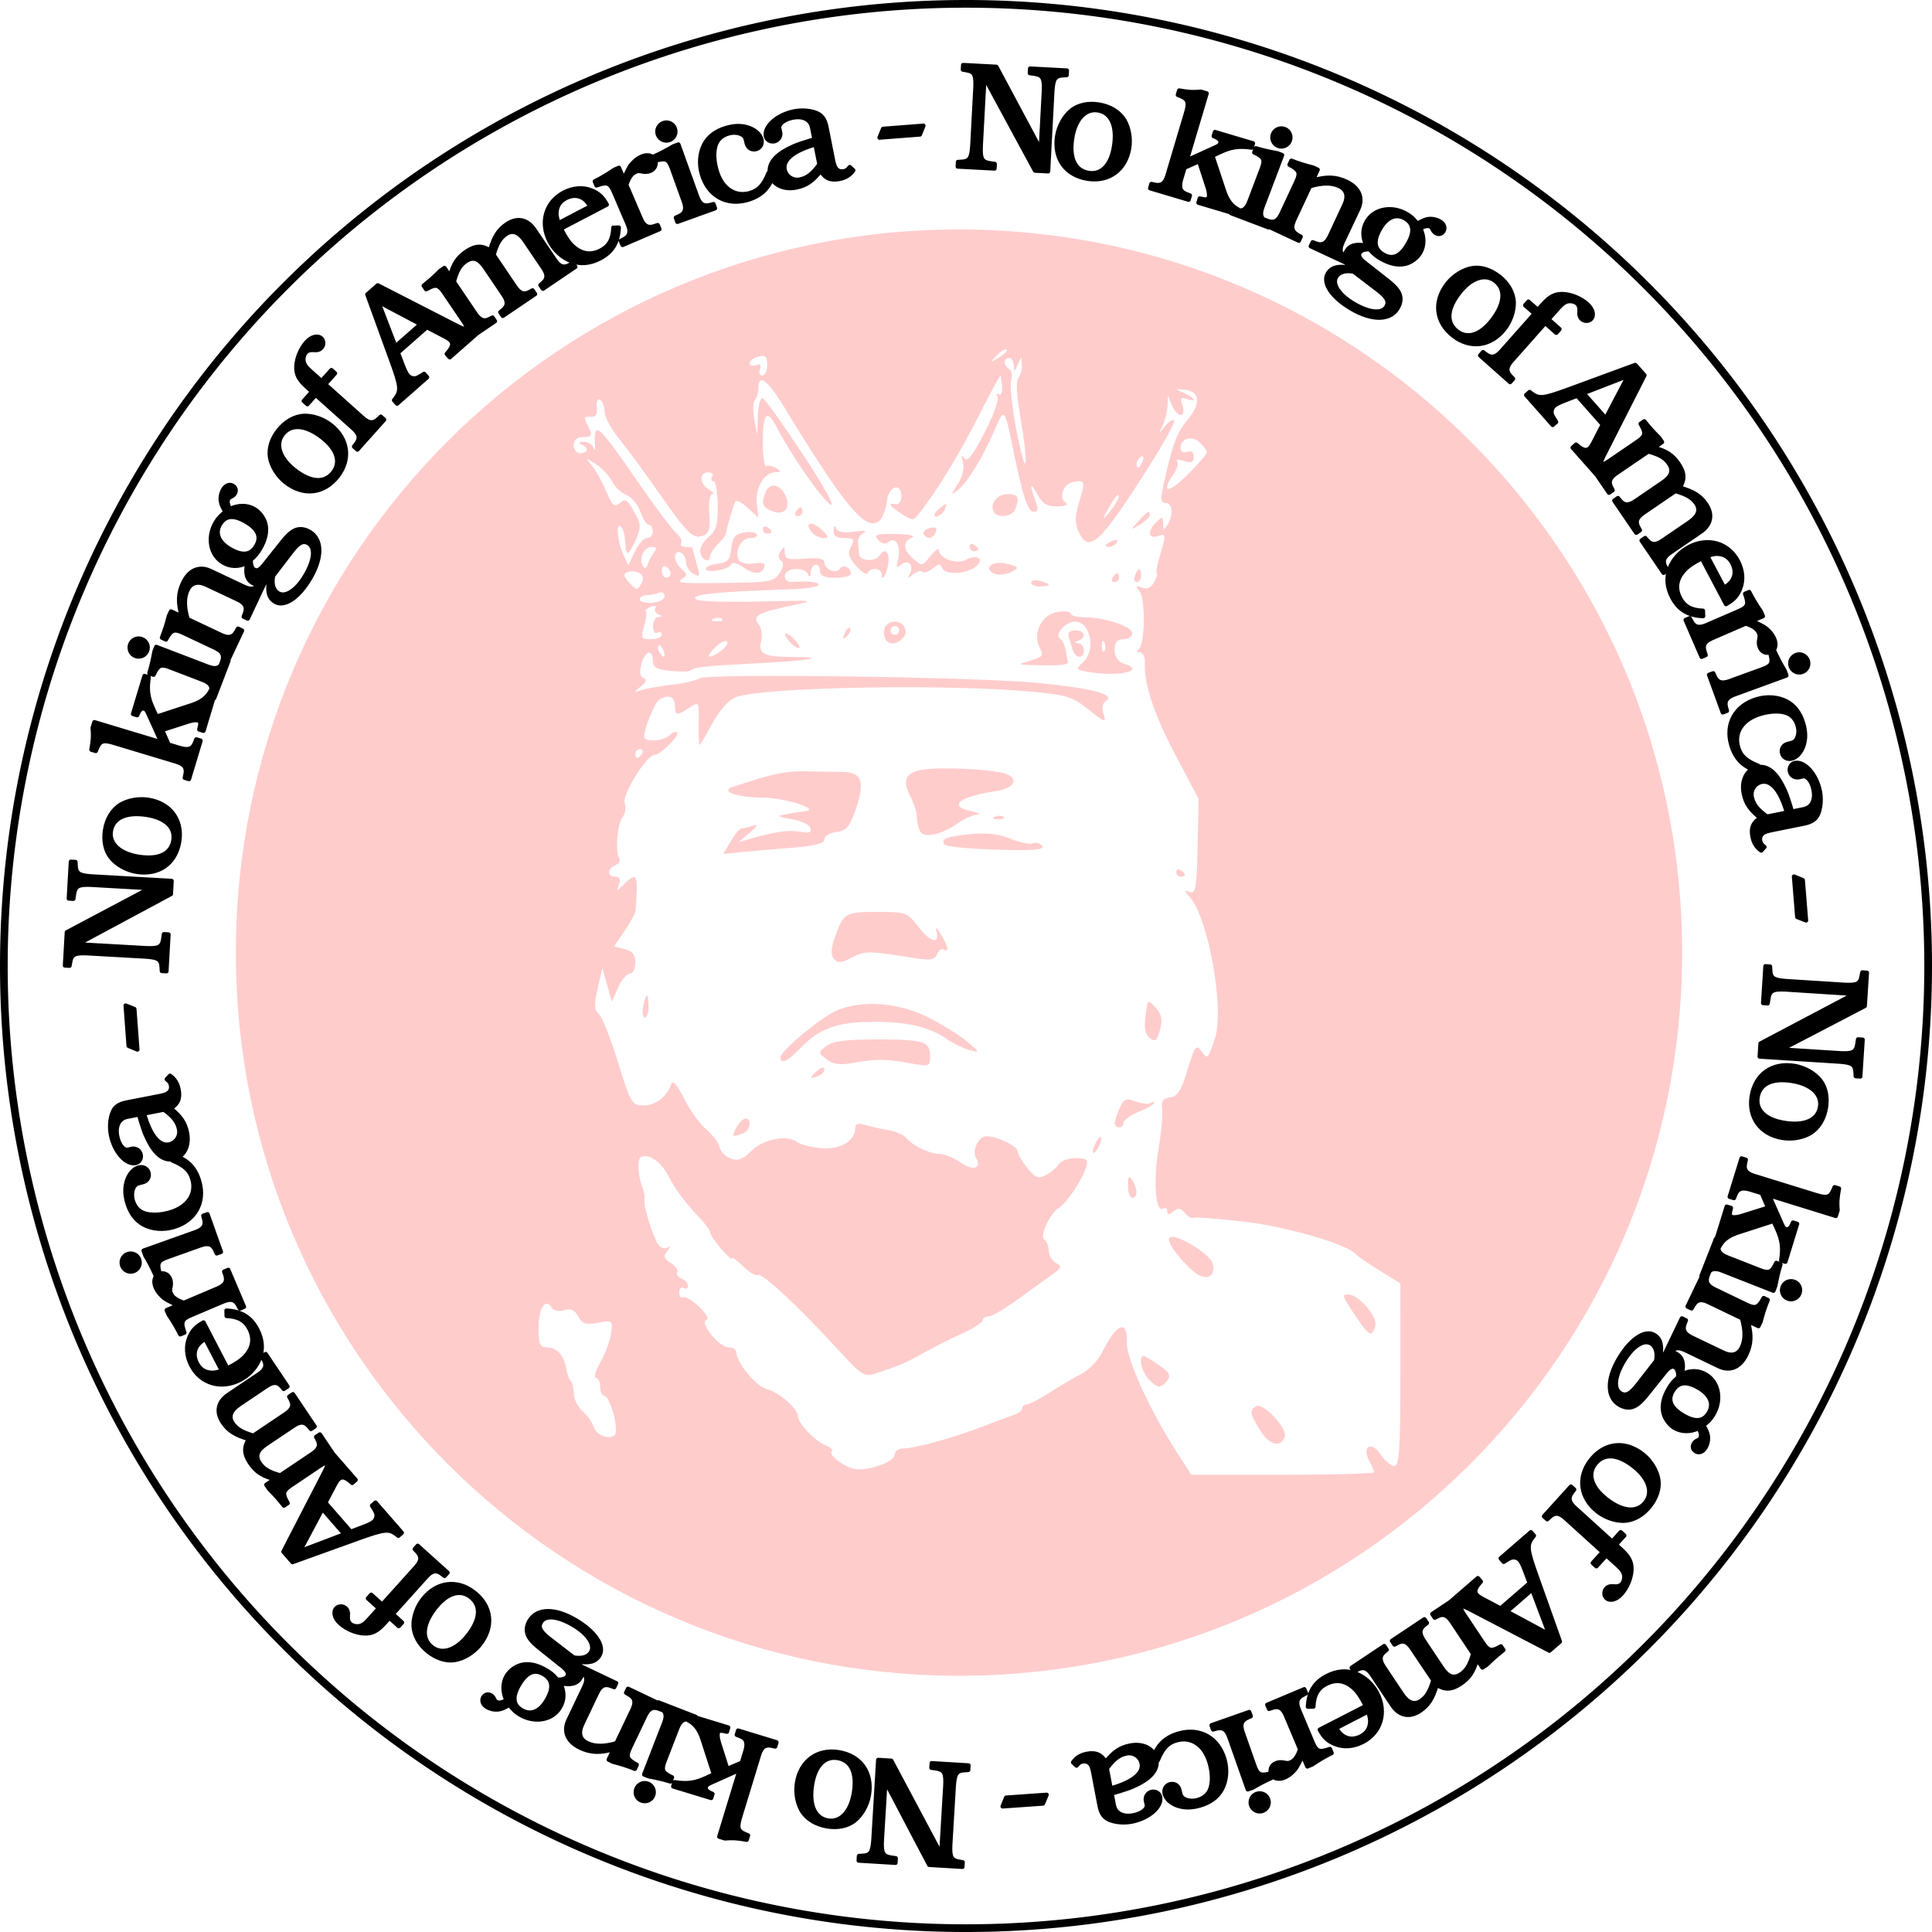 <?xml version="1.0" encoding="UTF-8" standalone="no"?>
<!-- Created with Inkscape (http://www.inkscape.org/) -->

<svg
   width="50.2mm"
   height="50.2mm"
   viewBox="0 0 50.2 50.2"
   version="1.1"
   id="svg1"
   xml:space="preserve"
   inkscape:version="1.4.2 (ebf0e940d0, 2025-05-08)"
   sodipodi:docname="no-king.svg"
   xmlns:inkscape="http://www.inkscape.org/namespaces/inkscape"
   xmlns:sodipodi="http://sodipodi.sourceforge.net/DTD/sodipodi-0.dtd"
   xmlns="http://www.w3.org/2000/svg"
   xmlns:svg="http://www.w3.org/2000/svg"><sodipodi:namedview
     id="namedview1"
     pagecolor="#ffffff"
     bordercolor="#000000"
     borderopacity="0.25"
     inkscape:showpageshadow="2"
     inkscape:pageopacity="0.0"
     inkscape:pagecheckerboard="0"
     inkscape:deskcolor="#d1d1d1"
     inkscape:document-units="mm"
     inkscape:zoom="4.4589143"
     inkscape:cx="94.754007"
     inkscape:cy="94.866142"
     inkscape:window-width="1896"
     inkscape:window-height="1032"
     inkscape:window-x="0"
     inkscape:window-y="0"
     inkscape:window-maximized="1"
     inkscape:current-layer="layer1"
     showgrid="false" /><defs
     id="defs1"><rect
       x="177.091"
       y="332.566"
       width="437.324"
       height="462.266"
       id="rect8" /></defs><g
     inkscape:groupmode="layer"
     id="layer3"
     inkscape:label="engrave-light"
     style="display:inline"><path
       id="path2"
       style="opacity:0.2;fill:#ff0000;stroke-width:1"
       d="m 109.477,134.627 c -10.377,0 -18.79,8.413 -18.79,18.79 -6e-6,10.377 8.413,18.79 18.79,18.79 10.377,-1e-5 18.79,-8.413 18.79,-18.79 -2e-5,-5.671 -2.512,-10.755 -6.484,-14.2 -1.056,-0.916 -2.216,-1.716 -3.459,-2.381 -2.636,-1.41 -5.648,-2.209 -8.847,-2.209 z m 1.216,3.113 c 0.008,9e-5 0.015,0.003 0.02,0.008 0.03,0.03 -0.059,0.123 -0.197,0.206 -0.241,0.145 -0.243,0.142 -0.055,-0.055 0.091,-0.096 0.187,-0.159 0.232,-0.158 z m -6.315,0.174 c 0.09,0.003 0.116,0.068 0.116,0.232 0,0.151 -0.057,0.275 -0.126,0.275 -0.07,0 -0.098,-0.074 -0.063,-0.166 0.042,-0.111 0.008,-0.144 -0.102,-0.102 -0.091,0.035 -0.166,0.013 -0.166,-0.05 0,-0.062 0.103,-0.14 0.228,-0.173 0.045,-0.011 0.083,-0.018 0.112,-0.017 z m 6.4,0.05 c 0.063,0 0.118,0.09 0.122,0.2 0.007,0.171 0.022,0.167 0.106,-0.029 0.097,-0.226 0.098,-0.226 0.106,0.007 0.005,0.129 -0.039,0.283 -0.096,0.343 -0.063,0.066 -0.038,0.486 0.063,1.065 0.092,0.526 0.149,1.04 0.127,1.143 -0.022,0.102 -0.131,-0.291 -0.241,-0.875 -0.11,-0.583 -0.169,-1.158 -0.132,-1.276 0.037,-0.118 0.015,-0.248 -0.051,-0.288 -0.152,-0.094 -0.155,-0.289 -0.005,-0.289 z m -0.22,0.457 c 0.065,0.353 0.047,0.548 -0.046,0.491 -0.062,-0.038 -0.077,-0.011 -0.033,0.059 0.044,0.071 -0.11,0.494 -0.341,0.941 -0.307,0.594 -0.449,0.772 -0.526,0.66 -0.073,-0.105 -0.084,-0.074 -0.035,0.1 0.043,0.153 -0.008,0.377 -0.133,0.571 -0.186,0.292 -0.187,0.306 -0.008,0.164 0.259,-0.205 0.655,-0.845 0.957,-1.546 0.266,-0.619 0.263,-0.622 0.495,0.502 0.253,1.223 0.378,1.6 0.53,1.6 0.118,0 0.128,-0.069 0.042,-0.293 -0.161,-0.425 -0.129,-0.498 0.064,-0.143 0.127,0.234 0.249,0.304 0.516,0.297 0.192,-0.005 0.29,-0.047 0.218,-0.092 -0.214,-0.132 -0.073,-0.508 0.206,-0.548 0.296,-0.042 0.3,-0.023 0.123,0.566 -0.099,0.331 -0.1,0.513 -0.003,0.727 0.267,0.587 0.551,0.325 1.834,-1.698 0.393,-0.619 0.685,-1.155 0.649,-1.191 -0.036,-0.036 -0.145,0.034 -0.242,0.155 -0.17,0.212 -0.172,0.211 -0.056,-0.029 0.066,-0.137 0.124,-0.369 0.128,-0.514 l 0.008,-0.265 0.103,0.257 c 0.134,0.333 0.382,0.344 0.277,0.011 -0.062,-0.195 -0.04,-0.231 0.107,-0.175 0.284,0.109 0.219,-0.029 -0.072,-0.153 -0.254,-0.108 -0.253,-0.109 0.027,-0.082 0.393,0.038 0.422,0.359 0.07,0.777 -0.281,0.334 -0.392,0.634 -0.623,1.678 -0.086,0.39 -0.076,0.486 0.052,0.486 0.183,0 0.208,0.319 0.045,0.571 -0.094,0.145 -0.111,0.139 -0.113,-0.037 -9.4e-4,-0.185 -0.021,-0.189 -0.173,-0.037 -0.242,0.243 -0.216,0.446 0.047,0.362 0.209,-0.066 0.211,-0.045 0.063,0.449 -0.086,0.285 -0.131,0.519 -0.1,0.519 0.031,0 9.4e-4,0.101 -0.064,0.224 -0.08,0.149 -0.186,0.199 -0.318,0.15 -0.161,-0.06 -0.173,-0.043 -0.065,0.091 0.159,0.196 0.144,1.384 -0.019,1.504 -0.071,0.052 -0.061,0.085 0.027,0.086 0.078,9.4e-4 0.137,0.117 0.13,0.259 -0.024,0.565 0.232,1.339 0.801,2.418 l 0.597,1.133 -0.027,1.243 c -0.023,1.059 -0.052,1.233 -0.201,1.176 -0.153,-0.059 -0.153,-0.042 0.004,0.138 0.487,0.562 0.901,2.921 0.644,3.674 -0.186,0.546 -0.185,0.545 -0.355,0.313 -0.129,-0.176 -0.17,-0.118 -0.352,0.487 -0.161,0.537 -0.26,0.695 -0.453,0.722 -0.186,0.026 -0.237,0.101 -0.209,0.302 0.021,0.147 -0.023,0.625 -0.097,1.064 -0.138,0.817 -0.071,1.643 0.123,1.523 0.06,-0.037 0.109,-0.007 0.109,0.068 0,0.101 0.039,0.103 0.156,0.005 0.119,-0.099 0.19,-0.088 0.299,0.042 0.078,0.094 0.176,0.151 0.216,0.126 0.041,-0.025 0.639,0.02 1.33,0.1 1.12,0.13 2.711,0.597 2.912,0.856 0.031,0.04 0.301,0.225 0.6,0.411 l 0.543,0.338 1.8e-4,2.371 c 1.9e-4,1.944 -0.028,2.371 -0.158,2.371 -0.087,0 -0.246,-0.134 -0.353,-0.298 -0.236,-0.36 -0.501,-0.214 -0.299,0.164 0.069,0.128 0.125,0.262 0.125,0.298 l -4e-5,2e-5 c 0,0.035 -1.068,0.065 -2.373,0.065 h -2.373 l -0.351,-0.543 c -0.727,-1.125 -1.339,-2.466 -1.327,-2.907 0.017,-0.606 -0.266,-0.484 -0.648,0.28 -0.102,0.203 -0.339,0.449 -0.528,0.546 -0.189,0.097 -0.56,0.315 -0.826,0.486 -0.266,0.17 -0.536,0.31 -0.6,0.31 -0.064,0 -0.116,0.045 -0.116,0.101 0,0.055 -0.09,0.13 -0.2,0.166 -0.11,0.036 -0.483,0.174 -0.828,0.307 -0.767,0.295 -1.761,0.569 -2.062,0.569 -0.123,0 -0.223,0.073 -0.223,0.163 0,0.169 -0.572,0.393 -0.971,0.381 -0.263,-0.008 -0.769,-0.365 -0.665,-0.469 0.038,-0.038 -0.028,-0.106 -0.147,-0.149 -0.27,-0.1 -0.73,-0.577 -0.732,-0.76 -0.003,-0.202 -0.488,-0.626 -0.808,-0.707 -0.275,-0.069 -0.789,-0.688 -0.789,-0.951 0,-0.075 -0.093,-0.136 -0.207,-0.136 -0.248,0 -0.766,-0.647 -0.571,-0.712 0.073,-0.024 -0.012,-0.175 -0.195,-0.345 -0.179,-0.166 -0.367,-0.276 -0.419,-0.244 -0.051,0.032 -0.093,-0.025 -0.093,-0.127 0,-0.102 0.051,-0.153 0.114,-0.114 0.063,0.039 0.114,0.015 0.114,-0.054 0,-0.069 -0.077,-0.154 -0.171,-0.19 -0.094,-0.036 -0.143,-0.11 -0.11,-0.164 0.034,-0.054 -0.041,-0.162 -0.166,-0.24 -0.183,-0.114 -0.201,-0.175 -0.09,-0.311 0.092,-0.114 0.094,-0.144 0.008,-0.092 -0.071,0.043 -0.178,0.014 -0.236,-0.064 -0.139,-0.184 -0.403,-1.025 -0.367,-1.171 0.015,-0.062 -0.003,-0.19 -0.039,-0.285 -0.14,-0.363 -0.16,-0.794 -0.039,-0.838 0.212,-0.077 0.514,0.14 0.702,0.503 0.193,0.372 0.42,0.676 0.824,1.102 0.141,0.149 0.257,0.312 0.257,0.362 0,0.05 0.128,0.241 0.285,0.423 0.157,0.183 0.286,0.296 0.286,0.251 7e-5,-0.044 0.129,0.049 0.287,0.206 0.158,0.158 0.331,0.259 0.385,0.226 0.106,-0.066 1.06,0.824 2.095,1.954 0.601,0.655 0.67,0.698 0.968,0.601 0.636,-0.208 0.757,-0.26 1.221,-0.52 0.259,-0.145 0.716,-0.375 1.014,-0.511 0.298,-0.136 0.543,-0.292 0.543,-0.347 0,-0.055 0.068,-0.1 0.151,-0.1 0.083,0 0.43,-0.203 0.771,-0.451 0.341,-0.248 0.743,-0.538 0.892,-0.644 0.238,-0.17 0.249,-0.206 0.086,-0.297 -0.102,-0.057 -0.186,-0.201 -0.186,-0.32 0,-0.119 -0.051,-0.248 -0.114,-0.286 -0.131,-0.081 0.143,-0.679 0.377,-0.823 0.2,-0.123 0.603,-0.717 0.701,-1.034 0.071,-0.227 0.04,-0.257 -0.265,-0.257 -0.19,0 -0.386,0.07 -0.436,0.155 -0.05,0.085 -0.199,0.211 -0.331,0.28 -0.203,0.107 -0.278,0.079 -0.486,-0.179 -0.135,-0.168 -0.246,-0.358 -0.247,-0.423 -9.4e-4,-0.14 -0.533,-0.404 -0.814,-0.404 -0.211,0 -0.39,0.378 -0.271,0.57 0.164,0.265 -0.086,0.339 -0.396,0.117 -0.178,-0.127 -0.432,-0.231 -0.565,-0.231 -0.26,0 -0.676,-0.203 -0.864,-0.421 -0.064,-0.074 -0.271,-0.162 -0.459,-0.194 -0.189,-0.033 -0.458,-0.093 -0.6,-0.135 -0.184,-0.055 -0.257,-0.029 -0.257,0.091 0,0.329 -0.407,0.562 -0.898,0.513 -0.256,-0.026 -0.531,-0.097 -0.612,-0.159 -0.26,-0.199 -0.878,-0.08 -1.186,0.229 -0.223,0.223 -0.35,0.27 -0.54,0.2 -0.137,-0.05 -0.267,-0.184 -0.289,-0.296 -0.022,-0.112 -0.177,-0.32 -0.345,-0.461 -0.168,-0.141 -0.429,-0.504 -0.58,-0.807 -0.167,-0.335 -0.295,-0.485 -0.327,-0.383 -0.101,0.328 -0.405,0.567 -0.72,0.567 -0.306,0 -0.336,-0.051 -0.669,-1.129 -0.192,-0.621 -0.416,-1.185 -0.499,-1.254 -0.118,-0.098 -0.124,-0.238 -0.028,-0.655 l 0.123,-0.531 0.123,0.437 0.123,0.437 0.162,-0.366 c 0.089,-0.201 0.227,-0.366 0.305,-0.366 0.079,0 0.143,-0.128 0.143,-0.283 0,-0.204 -0.077,-0.303 -0.276,-0.353 l -0.276,-0.069 0.276,-0.406 c 0.152,-0.223 0.279,-0.463 0.284,-0.533 0.066,-0.954 0.039,-1.014 -0.308,-0.67 -0.192,0.19 -0.198,0.19 -0.126,0 0.051,-0.134 0.02,-0.2 -0.092,-0.2 -0.219,0 -0.217,-0.217 0.003,-0.301 0.094,-0.036 0.135,-0.124 0.091,-0.195 -0.108,-0.174 -0.039,-0.899 0.101,-1.07 0.062,-0.075 0.083,-0.233 0.046,-0.35 -0.07,-0.22 0.58,-1.265 0.78,-1.254 0.144,0.008 0.66,-0.504 0.584,-0.58 -0.035,-0.034 -0.123,-9.4e-4 -0.198,0.073 -0.155,0.155 -0.661,0.184 -0.661,0.038 0,-0.209 0.273,-0.878 0.39,-0.958 0.227,-0.153 0.41,-0.09 0.41,0.141 0,0.273 0.044,0.28 0.375,0.063 0.25,-0.164 0.253,-0.159 0.244,0.4 -0.006,0.311 0.005,0.566 0.021,0.566 0.017,0 0.169,-0.253 0.337,-0.563 0.185,-0.34 0.425,-0.608 0.607,-0.677 0.693,-0.263 5.465,-0.351 7.703,-0.142 0.892,0.083 1.056,0.136 1.469,0.468 0.423,0.34 0.458,0.35 0.383,0.116 -0.053,-0.167 -0.029,-0.291 0.069,-0.352 0.256,-0.158 -0.384,-0.326 -1.763,-0.46 -1.609,-0.157 -8.636,-0.253 -8.806,-0.12 -0.07,0.054 -0.384,0.128 -0.698,0.164 -0.314,0.036 -0.674,0.098 -0.8,0.139 -0.217,0.071 -0.218,0.066 -0.022,-0.095 0.14,-0.115 0.162,-0.184 0.068,-0.215 -0.09,-0.03 -0.111,-0.154 -0.061,-0.354 0.088,-0.352 0.302,-0.417 0.302,-0.092 0,0.17 0.1,0.226 0.463,0.261 0.255,0.024 0.487,0.019 0.517,-0.01 0.09,-0.09 0.385,-0.122 1.76,-0.19 1.324,-0.065 1.855,-0.163 0.887,-0.163 -0.738,0 -0.898,-0.081 -0.815,-0.413 0.038,-0.151 0.01,-0.347 -0.064,-0.435 -0.178,-0.214 -0.018,-0.305 0.85,-0.487 0.66,-0.138 0.63,-0.142 -0.82,-0.106 -0.828,0.02 -1.568,-9.4e-4 -1.643,-0.048 -0.212,-0.131 0.483,-0.207 2.487,-0.272 0.327,-0.01 0.632,-0.056 0.676,-0.1 0.08,-0.08 -0.282,-0.126 -0.671,-0.087 -0.114,0.011 -0.2,-0.057 -0.2,-0.158 0,-0.217 0.525,-0.247 0.61,-0.036 0.034,0.085 0.061,0.062 0.067,-0.057 0.011,-0.243 0.238,-0.27 0.238,-0.029 0,0.12 0.121,0.171 0.4,0.171 0.22,0 0.4,-0.049 0.4,-0.108 0,-0.162 -0.203,-0.254 -0.281,-0.128 -0.091,0.147 -0.404,0.022 -0.404,-0.161 0,-0.101 -0.154,-0.131 -0.514,-0.101 -0.43,0.036 -0.514,0.01 -0.516,-0.158 -9.4e-4,-0.169 -0.019,-0.174 -0.108,-0.033 -0.068,0.107 -0.063,0.195 0.013,0.242 0.079,0.049 0.068,0.154 -0.034,0.317 -0.133,0.213 -0.266,0.246 -1.039,0.258 -1.585,0.026 -1.686,0.018 -1.481,-0.112 0.118,-0.075 0.113,-0.123 -0.029,-0.241 -0.211,-0.175 -0.237,-0.501 -0.034,-0.433 0.079,0.026 0.143,0.137 0.144,0.247 4.7e-4,0.109 0.087,0.247 0.192,0.306 0.17,0.095 0.18,0.066 0.085,-0.265 -0.059,-0.205 -0.107,-0.385 -0.107,-0.401 0,-0.016 -0.08,-0.029 -0.178,-0.029 -0.098,0 -0.15,-0.046 -0.116,-0.101 0.035,-0.056 -0.021,-0.17 -0.122,-0.255 -0.102,-0.084 -0.567,-0.706 -1.034,-1.381 -1.029,-1.489 -1.121,-1.564 -1.081,-0.891 0.007,0.115 -0.011,0.124 -0.053,0.029 -0.035,-0.079 -0.149,-0.139 -0.254,-0.134 -0.119,0.005 -0.137,0.031 -0.048,0.067 0.198,0.08 0.179,0.229 -0.029,0.229 -0.094,0 -0.171,-0.094 -0.171,-0.209 0,-0.133 0.083,-0.209 0.229,-0.209 0.259,0 0.274,-0.044 0.117,-0.337 -0.088,-0.165 -0.07,-0.205 0.086,-0.192 0.141,0.011 0.189,-0.059 0.169,-0.248 -0.016,-0.152 0.02,-0.234 0.086,-0.193 0.063,0.039 0.114,0.178 0.114,0.309 0,0.131 0.171,0.45 0.381,0.707 0.209,0.258 0.672,0.886 1.028,1.397 0.754,1.082 0.894,1.216 1.158,1.114 0.153,-0.059 0.187,-0.184 0.156,-0.573 -0.023,-0.283 0.01,-0.499 0.075,-0.501 0.063,-0.003 0.025,-0.056 -0.085,-0.12 -0.248,-0.144 -0.263,-0.448 -0.022,-0.448 0.098,0 0.146,0.051 0.107,0.114 -0.039,0.063 -0.024,0.114 0.033,0.114 0.057,0 0.106,0.283 0.11,0.629 0.005,0.514 -0.039,0.665 -0.243,0.828 -0.137,0.11 -0.231,0.289 -0.209,0.399 0.041,0.205 0.252,0.284 0.252,0.094 0,-0.058 0.09,-0.196 0.2,-0.306 0.11,-0.11 0.204,-0.229 0.209,-0.265 0.022,-0.157 0.198,-0.759 0.247,-0.845 0.029,-0.052 0.177,0.021 0.327,0.163 l 0.274,0.257 -0.042,-0.359 c -0.048,-0.41 0.191,-0.822 0.477,-0.825 0.162,-9.4e-4 0.166,-0.019 0.028,-0.107 -0.091,-0.058 -0.207,-0.08 -0.257,-0.049 -0.05,0.031 -0.091,-0.255 -0.091,-0.636 0,-0.753 0.11,-0.868 0.361,-0.378 0.366,0.711 1.156,1.851 1.39,2.005 0.151,0.099 -0.126,-0.408 -0.696,-1.277 -0.521,-0.793 -0.997,-1.459 -1.058,-1.48 -0.061,-0.021 -0.118,0.185 -0.126,0.457 l -0.015,0.495 -0.077,-0.4 c -0.043,-0.22 -0.036,-0.449 0.015,-0.508 0.051,-0.06 0.092,-0.201 0.092,-0.314 0,-0.383 0.237,-0.208 0.662,0.489 1.584,2.599 2.129,3.253 2.474,2.966 0.09,-0.075 0.18,-0.3 0.199,-0.499 0.039,-0.403 0.378,-0.523 0.378,-0.134 0,0.126 -0.064,0.216 -0.143,0.2 -0.222,-0.044 -0.17,0.042 0.152,0.253 0.279,0.183 0.304,0.182 0.457,-0.015 0.483,-0.624 1.03,-1.521 1.535,-2.517 0.312,-0.616 0.573,-1.094 0.578,-1.063 z m 4.937,1.637 c 0.084,0.003 0.175,0.039 0.25,0.115 0.096,0.096 0.174,0.208 0.174,0.249 0,0.041 -0.231,0.306 -0.514,0.588 -0.491,0.491 -0.7,0.47 -0.347,-0.035 0.092,-0.131 0.131,-0.278 0.086,-0.325 -0.045,-0.047 0.034,-0.051 0.175,-0.008 0.196,0.06 0.257,0.033 0.257,-0.112 0,-0.123 -0.061,-0.168 -0.171,-0.126 -0.105,0.04 -0.171,-2.9e-4 -0.171,-0.106 0,-0.157 0.121,-0.246 0.261,-0.241 z m -1.251,0.463 c 0.031,7.5e-4 0.034,0.046 0.005,0.122 -0.076,0.198 -0.158,0.234 -0.158,0.07 0,-0.059 0.051,-0.139 0.113,-0.177 0.016,-0.01 0.03,-0.015 0.04,-0.015 z m -14.425,0.075 c 0.018,3.7e-4 0.088,0.044 0.219,0.126 0.157,0.099 0.347,0.301 0.422,0.448 0.075,0.148 0.245,0.308 0.377,0.357 0.132,0.049 0.294,0.244 0.36,0.433 0.066,0.189 0.166,0.344 0.223,0.344 0.057,0 0.103,0.077 0.103,0.171 0,0.094 -0.068,0.171 -0.151,0.171 -0.083,0 -0.226,0.16 -0.319,0.355 l -0.168,0.355 -0.138,-0.303 c -0.151,-0.333 -0.189,-0.839 -0.052,-0.702 0.047,0.047 0.092,0.184 0.1,0.305 0.031,0.477 0.061,0.49 0.252,0.105 0.149,-0.301 0.169,-0.456 0.08,-0.628 -0.259,-0.498 -0.3,-0.533 -0.471,-0.391 -0.131,0.109 -0.195,0.052 -0.344,-0.309 -0.101,-0.243 -0.268,-0.544 -0.371,-0.667 -0.098,-0.116 -0.143,-0.171 -0.122,-0.171 z m 4.845,0.688 c -0.088,-9.4e-4 -0.169,0.056 -0.215,0.174 -0.116,0.301 -0.081,0.394 0.188,0.495 0.322,0.121 0.491,-0.117 0.315,-0.445 -0.078,-0.146 -0.188,-0.222 -0.288,-0.223 z m 6.07,0.221 c -0.272,0 -0.472,0.268 -0.349,0.467 0.105,0.17 0.478,0.118 0.553,-0.077 0.119,-0.311 0.078,-0.391 -0.204,-0.391 z m 2.88,0.022 c 0.011,0 0.017,0.011 0.017,0.035 -4.7e-4,0.063 -0.106,0.243 -0.234,0.4 -0.155,0.19 -0.194,0.209 -0.116,0.057 0.155,-0.3 0.288,-0.492 0.333,-0.492 z m -4.48,0.235 c -0.018,1.9e-4 -0.057,0.029 -0.123,0.083 -0.096,0.08 -0.174,0.164 -0.174,0.188 0,0.128 0.215,0.016 0.276,-0.144 0.033,-0.086 0.043,-0.127 0.021,-0.126 z m -3.775,0.086 c -0.028,0 -0.082,0.051 -0.121,0.114 -0.039,0.063 -0.016,0.114 0.05,0.114 0.067,0 0.121,-0.051 0.121,-0.114 0,-0.063 -0.023,-0.114 -0.05,-0.114 z m 9.044,0.121 c -0.039,-7.5e-4 -0.119,0.074 -0.264,0.238 -0.217,0.244 -0.217,0.244 0.039,0.087 0.141,-0.087 0.257,-0.197 0.257,-0.245 0,-0.052 -0.008,-0.079 -0.032,-0.08 z m -8.767,0.305 c -0.085,-0.004 -0.106,0.072 0.01,0.212 0.074,0.089 0.214,0.161 0.311,0.161 0.145,0 0.137,-0.039 -0.043,-0.214 -0.108,-0.105 -0.213,-0.156 -0.279,-0.159 z m 0.61,0.063 c -0.015,9.4e-4 -0.025,0.038 -0.028,0.11 -0.007,0.14 0.077,0.2 0.281,0.2 0.25,0 0.274,0.03 0.172,0.22 -0.092,0.173 -0.063,0.281 0.139,0.509 0.141,0.159 0.273,0.24 0.294,0.18 0.054,-0.156 0.362,-0.135 0.362,0.024 0,0.241 0.144,-0.005 0.177,-0.301 0.032,-0.29 -0.101,-0.39 -0.234,-0.175 -0.101,0.164 -0.512,0.141 -0.527,-0.029 -0.008,-0.079 -0.02,-0.22 -0.029,-0.314 -0.008,-0.094 0.062,-0.211 0.156,-0.258 0.094,-0.048 -0.017,-0.059 -0.247,-0.025 -0.281,0.041 -0.437,0.014 -0.477,-0.085 -0.015,-0.038 -0.029,-0.057 -0.04,-0.056 z m -1.805,0.005 c -0.036,-9.4e-4 -0.06,0.024 -0.06,0.069 0,0.067 0.051,0.121 0.114,0.121 0.063,0 0.114,-0.022 0.114,-0.05 0,-0.028 -0.051,-0.082 -0.114,-0.121 -0.019,-0.013 -0.038,-0.018 -0.054,-0.019 z m 4.37,0.028 c -0.025,9.4e-4 -0.057,0.007 -0.095,0.017 -0.12,0.032 -0.191,0.103 -0.156,0.158 0.093,0.15 0.245,0.123 0.314,-0.057 0.032,-0.083 0.013,-0.121 -0.063,-0.118 z m -4.82,0.119 c -0.037,9.4e-4 -0.075,0.007 -0.114,0.013 -0.218,0.042 -0.29,0.135 -0.317,0.413 -0.029,0.296 -0.09,0.366 -0.349,0.395 -0.173,0.02 -0.314,0.081 -0.314,0.135 0,0.13 0.617,0.018 0.666,-0.121 0.021,-0.059 0.148,-0.03 0.283,0.064 0.301,0.211 0.494,0.218 0.569,0.021 0.041,-0.107 -0.032,-0.137 -0.26,-0.103 -0.175,0.026 -0.352,-0.01 -0.395,-0.08 -0.132,-0.214 0.053,-0.581 0.294,-0.581 0.125,0 0.2,-0.044 0.166,-0.099 -0.025,-0.041 -0.118,-0.062 -0.229,-0.058 z m 3.842,0.051 c -0.512,-0.007 -0.582,0.016 -0.457,0.152 0.102,0.111 0.191,0.124 0.289,0.044 0.177,-0.145 0.312,0.151 0.223,0.49 -0.048,0.184 -0.029,0.207 0.091,0.107 0.185,-0.153 0.345,0.038 0.214,0.256 -0.068,0.114 -0.05,0.114 0.089,9.4e-4 0.096,-0.078 0.208,-0.109 0.248,-0.069 0.04,0.04 0.159,7.5e-4 0.265,-0.087 0.15,-0.124 0.203,-0.127 0.241,-0.016 0.064,0.189 0.604,0.176 0.864,-0.021 0.265,-0.201 0.054,-0.349 -0.259,-0.181 -0.235,0.126 -0.691,-0.05 -0.691,-0.266 0,-0.055 -0.098,0.021 -0.218,0.169 -0.213,0.263 -0.223,0.264 -0.453,0.056 -0.264,-0.239 -0.27,-0.433 -0.015,-0.549 0.094,-0.043 -0.101,-0.081 -0.433,-0.086 z m 5.727,0.157 c -0.021,-9.4e-4 -0.051,0.005 -0.089,0.02 -0.098,0.037 -0.177,0.088 -0.177,0.113 0,0.092 0.218,0.041 0.285,-0.068 0.025,-0.041 0.016,-0.063 -0.018,-0.065 z m -3.749,0.102 c -0.036,-9.4e-4 -0.06,0.024 -0.06,0.069 0,0.067 0.051,0.121 0.114,0.121 0.063,0 0.114,-0.023 0.114,-0.05 0,-0.028 -0.051,-0.082 -0.114,-0.121 -0.019,-0.013 -0.038,-0.018 -0.054,-0.019 z m -8.317,0.076 c 0.123,0 0.14,0.042 0.06,0.143 -0.062,0.079 -0.136,0.217 -0.164,0.309 -0.035,0.112 -0.077,0.124 -0.13,0.039 -0.114,-0.184 0.032,-0.49 0.234,-0.49 z m 9.034,0.416 c -0.263,0.008 -0.398,0.181 -0.115,0.284 0.108,0.039 0.299,0.018 0.424,-0.049 0.214,-0.112 0.207,-0.126 -0.11,-0.211 -0.071,-0.019 -0.139,-0.026 -0.199,-0.025 z m -8.704,0.085 c 0.014,-4.6e-4 0.029,0.004 0.044,0.013 0.063,0.039 0.114,0.119 0.114,0.178 0,0.059 -0.051,0.108 -0.114,0.108 -0.063,0 -0.114,-0.08 -0.114,-0.178 0,-0.073 0.029,-0.119 0.07,-0.121 z m 12.339,0.071 c -0.025,0 -0.074,0.077 -0.111,0.171 -0.036,0.094 -0.016,0.171 0.045,0.171 0.061,0 0.111,-0.077 0.111,-0.171 0,-0.094 -0.02,-0.171 -0.045,-0.171 z m -13.176,0.063 c 0.068,5e-5 0.141,0.017 0.191,0.048 0.099,0.061 0.112,0.151 0.04,0.279 -0.097,0.173 -0.123,0.171 -0.304,-0.029 -0.161,-0.177 -0.168,-0.23 -0.04,-0.279 0.033,-0.013 0.072,-0.018 0.113,-0.018 z m 12.599,0.051 c -0.028,0 -0.082,0.051 -0.121,0.114 -0.039,0.063 -0.016,0.114 0.051,0.114 0.067,0 0.121,-0.051 0.121,-0.114 0,-0.063 -0.023,-0.114 -0.05,-0.114 z m -2.134,0.18 c -0.061,0.003 -0.101,0.024 -0.101,0.059 0,0.057 0.103,0.104 0.229,0.104 0.126,0 0.229,-0.02 0.229,-0.044 0,-0.024 -0.103,-0.071 -0.229,-0.104 -0.047,-0.013 -0.091,-0.017 -0.128,-0.016 z m -9.721,0.317 c 0.058,1.8e-4 0.099,0.037 0.099,0.098 -6e-5,0.081 -0.146,0.159 -0.324,0.172 -0.178,0.013 -0.324,-0.025 -0.324,-0.086 0,-0.06 0.073,-0.11 0.162,-0.11 0.089,0 0.235,-0.028 0.324,-0.062 0.022,-0.008 0.043,-0.013 0.063,-0.013 z m -0.171,0.354 c 0.037,-2e-5 0.05,0.019 0.028,0.055 -0.035,0.057 8.5e-4,0.129 0.08,0.161 0.114,0.046 0.114,0.06 7.5e-4,0.067 -0.079,0.005 -0.143,0.115 -0.143,0.244 0,0.129 0.051,0.203 0.114,0.165 0.063,-0.039 0.114,-0.016 0.114,0.05 h 4e-5 c 0,0.067 -0.125,0.121 -0.278,0.121 -0.253,0 -0.269,-0.03 -0.182,-0.334 0.053,-0.184 0.073,-0.357 0.044,-0.386 -0.028,-0.028 0.03,-0.083 0.131,-0.122 0.038,-0.015 0.069,-0.021 0.091,-0.021 z m 10.616,0.14 c -0.04,9.4e-4 -0.084,0.005 -0.13,0.011 -0.416,0.061 -0.67,0.558 -0.474,0.926 0.112,0.209 0.085,0.247 -0.247,0.343 -0.355,0.102 -0.343,0.108 0.227,0.118 0.631,0.011 0.783,-0.01 0.753,-0.104 -0.01,-0.031 -0.036,-0.16 -0.057,-0.286 -0.022,-0.126 -0.087,-0.263 -0.146,-0.305 -0.15,-0.108 0.146,-0.437 0.394,-0.437 0.382,0 0.544,0.711 0.233,1.022 -0.218,0.218 -0.218,0.221 0.029,0.269 0.829,0.161 1.628,-0.005 0.993,-0.206 -0.146,-0.046 -0.229,-0.173 -0.229,-0.35 0,-0.202 0.063,-0.278 0.229,-0.278 0.126,0 0.229,-0.069 0.229,-0.153 0,-0.177 -0.716,-0.418 -1.242,-0.418 -0.197,0 -0.358,-0.043 -0.358,-0.095 0,-0.039 -0.085,-0.06 -0.204,-0.057 z m -8.946,0.166 c 0.04,9.4e-4 0.074,0.013 0.093,0.031 0.038,0.038 -0.029,0.065 -0.15,0.06 -0.133,-0.005 -0.16,-0.033 -0.069,-0.069 0.041,-0.016 0.086,-0.024 0.126,-0.022 z m 4.577,0.1 c -0.222,0 -0.339,0.197 -0.254,0.428 0.065,0.177 0.283,0.184 0.453,0.015 0.175,-0.175 0.054,-0.443 -0.199,-0.443 z m 0.003,0.114 c 0.063,0 0.114,0.051 0.114,0.114 0,0.063 -0.051,0.114 -0.114,0.114 -0.063,0 -0.114,-0.051 -0.114,-0.114 0,-0.063 0.051,-0.114 0.114,-0.114 z m -1.187,0.044 c -0.036,5e-5 -0.085,0.059 -0.119,0.151 -0.062,0.163 -0.049,0.176 0.064,0.064 0.078,-0.077 0.113,-0.17 0.078,-0.205 -0.007,-0.007 -0.014,-0.01 -0.022,-0.01 z m 5.875,0.07 c -0.148,0 -0.207,0.059 -0.171,0.171 l 0.107,0.343 c 0.029,0.094 0.107,0.171 0.171,0.171 0.17,0 0.146,-0.341 -0.025,-0.352 -0.114,-0.008 -0.114,-0.021 0,-0.067 0.222,-0.09 0.168,-0.267 -0.082,-0.267 z m -7.52,0.077 c -0.042,2.8e-4 -0.024,0.071 0.088,0.206 0.08,0.096 0.19,0.174 0.245,0.174 0.055,0 0.01,-0.094 -0.1,-0.209 -0.11,-0.116 -0.195,-0.171 -0.233,-0.171 z m 8.242,0.191 c 0.01,1.9e-4 0.024,0.018 0.038,0.053 0.033,0.083 0.029,0.181 -0.008,0.219 -0.038,0.038 -0.065,-0.029 -0.06,-0.15 0.004,-0.081 0.015,-0.123 0.031,-0.122 z m -9.805,0.007 c 0.014,1.9e-4 0.025,0.004 0.033,0.011 0.042,0.042 -0.024,0.149 -0.146,0.238 -0.333,0.243 -0.439,0.195 -0.168,-0.076 0.106,-0.106 0.22,-0.174 0.281,-0.174 z m -1.725,0.106 c 0.031,2.8e-4 0.073,0.051 0.103,0.13 0.077,0.201 0.011,0.237 -0.101,0.054 -0.041,-0.067 -0.051,-0.146 -0.021,-0.176 0.006,-0.005 0.012,-0.008 0.019,-0.008 z m -0.501,2.706 c 0.067,0 0.089,0.051 0.05,0.114 -0.039,0.063 -0.093,0.114 -0.121,0.114 -0.028,0 -0.05,-0.051 -0.05,-0.114 0,-0.063 0.054,-0.114 0.121,-0.114 z m 7.802,0.499 c -0.193,0.003 -0.357,0.013 -0.46,0.031 -0.445,0.079 -0.536,0.278 -0.318,0.696 0.091,0.175 0.166,0.404 0.166,0.508 4.7e-4,0.105 0.032,0.272 0.07,0.37 0.085,0.222 0.533,0.143 0.983,-0.173 0.17,-0.119 0.402,-0.223 0.514,-0.231 0.113,-0.008 0.053,-0.046 -0.132,-0.086 -0.643,-0.138 -0.35,-0.377 0.65,-0.531 0.465,-0.072 0.582,-0.334 0.202,-0.455 -0.256,-0.081 -1.098,-0.138 -1.677,-0.13 z m -3.535,0.074 c -0.499,-0.008 -0.86,0.071 -1.871,0.411 -0.319,0.108 0.131,0.269 0.755,0.271 0.601,9.4e-4 1.584,0.314 1.127,0.357 -0.126,0.013 -0.28,0.034 -0.343,0.049 -0.063,0.015 -0.191,0.04 -0.286,0.056 -0.094,0.016 0.03,0.061 0.277,0.099 0.246,0.038 0.472,0.141 0.5,0.228 0.039,0.118 -0.027,0.144 -0.257,0.1 -0.291,-0.056 -0.649,-0.005 -1.32,0.188 l -0.286,0.082 0.286,-0.246 c 0.209,-0.18 0.229,-0.228 0.076,-0.179 -0.115,0.037 -0.245,0.068 -0.29,0.068 -0.044,0 -0.169,0.149 -0.276,0.332 l -0.196,0.332 0.428,-0.044 c 0.236,-0.024 0.827,-0.075 1.314,-0.113 0.632,-0.05 0.885,-0.113 0.885,-0.223 0,-0.085 0.14,-0.17 0.311,-0.19 0.254,-0.029 0.344,-0.13 0.491,-0.55 0.265,-0.757 0.185,-1.003 -0.328,-1.011 -0.23,-0.004 -0.68,-0.011 -1,-0.016 z m 5.086,1.155 c -0.04,-9.3e-4 -0.085,0.005 -0.126,0.022 -0.091,0.036 -0.064,0.064 0.069,0.069 0.12,0.005 0.188,-0.022 0.15,-0.06 -0.019,-0.019 -0.053,-0.029 -0.093,-0.031 z m -0.473,0.462 c -0.094,7.5e-4 -0.194,0.007 -0.3,0.018 -0.642,0.066 -0.764,0.115 -0.668,0.27 0.032,0.051 0.634,0.111 1.339,0.132 0.951,0.029 1.26,0.005 1.199,-0.093 -0.045,-0.073 -0.153,-0.106 -0.239,-0.072 -0.086,0.033 -0.351,-0.021 -0.587,-0.12 -0.223,-0.093 -0.46,-0.137 -0.743,-0.134 z m 5.113,0.933 c -0.036,-9.4e-4 -0.06,0.024 -0.06,0.069 0,0.067 0.051,0.121 0.114,0.121 0.063,0 0.114,-0.023 0.114,-0.05 0,-0.028 -0.051,-0.082 -0.114,-0.121 -0.019,-0.013 -0.038,-0.018 -0.054,-0.019 z m -7.836,1.104 c -0.834,0 -0.87,0.022 -1.101,0.68 -0.097,0.278 -0.103,0.438 -0.018,0.54 0.096,0.116 0.19,0.109 0.471,-0.036 0.345,-0.178 0.42,-0.177 1.711,0.029 0.33,0.053 0.443,0.026 0.498,-0.115 0.039,-0.101 0.116,-0.155 0.173,-0.12 0.152,0.094 0.117,-0.085 -0.081,-0.407 -0.096,-0.157 -0.148,-0.197 -0.115,-0.089 0.113,0.368 -0.143,0.323 -0.45,-0.08 -0.298,-0.391 -0.329,-0.402 -1.086,-0.402 z m -5.978,2.171 c -0.024,0 -0.068,0.129 -0.098,0.286 -0.03,0.157 -0.01,0.286 0.044,0.286 0.054,0 0.098,-0.129 0.098,-0.286 0,-0.157 -0.02,-0.286 -0.044,-0.286 z m 13.048,0.168 c -0.046,0.003 -0.061,0.109 -0.094,0.361 -0.04,0.31 -0.007,0.482 0.114,0.576 0.142,0.111 0.187,0.075 0.264,-0.212 0.071,-0.266 0.044,-0.4 -0.114,-0.576 -0.086,-0.095 -0.136,-0.15 -0.17,-0.149 z m -7.318,0.054 c -0.309,0.013 -0.599,0.075 -0.839,0.189 -0.434,0.206 -1.42,1.037 -1.42,1.198 0,0.192 0.182,0.108 0.509,-0.233 0.502,-0.524 0.966,-0.691 1.919,-0.691 0.891,0 1.434,0.131 1.914,0.46 0.157,0.108 0.414,0.231 0.571,0.274 0.277,0.075 0.275,0.069 -0.057,-0.216 -0.189,-0.162 -0.647,-0.447 -1.018,-0.634 -0.493,-0.248 -1.064,-0.367 -1.579,-0.346 z m 0.21,0.92 c -0.762,0 -1.116,0.047 -1.276,0.171 -0.219,0.169 -0.219,0.173 0.007,0.348 0.17,0.131 0.346,0.154 0.686,0.091 0.564,-0.106 0.89,-0.103 1.514,0.014 0.467,0.087 0.486,0.08 0.486,-0.197 0,-0.378 -0.161,-0.427 -1.416,-0.427 z m -1.364,0.73 c -0.031,0 -0.078,0.024 -0.134,0.07 -0.094,0.078 -0.171,0.16 -0.171,0.182 0,0.022 0.077,0.01 0.171,-0.026 0.094,-0.036 0.171,-0.118 0.171,-0.182 0,-0.029 -0.014,-0.043 -0.038,-0.043 z m 7.938,0.831 c -0.103,-0.007 -0.155,0.058 -0.23,0.224 -0.071,0.155 -0.129,0.332 -0.129,0.392 0,0.06 0.051,0.109 0.114,0.109 0.063,0 0.114,-0.054 0.114,-0.12 0,-0.066 0.18,-0.195 0.4,-0.287 0.22,-0.092 0.4,-0.195 0.4,-0.229 0,-0.034 -0.047,-0.033 -0.105,0.003 -0.058,0.035 -0.231,0.017 -0.385,-0.042 -0.075,-0.029 -0.132,-0.046 -0.179,-0.048 z m -9.953,0.496 c -0.061,0 -0.165,0.103 -0.233,0.229 -0.132,0.247 -0.114,0.265 0.162,0.159 0.195,-0.075 0.252,-0.388 0.071,-0.388 z m 9.228,0.48 c -0.02,4.7e-4 -0.054,0.033 -0.092,0.091 -0.061,0.094 -0.111,0.223 -0.111,0.286 0,0.063 0.05,0.037 0.111,-0.057 0.061,-0.094 0.111,-0.223 0.111,-0.286 0,-0.024 -0.008,-0.035 -0.019,-0.034 z m 0.747,1.042 c -0.027,9.4e-4 -0.036,0.072 -0.037,0.221 -9.3e-4,0.173 0.05,0.314 0.113,0.314 0.144,0 0.144,-0.233 0,-0.457 -0.034,-0.052 -0.058,-0.079 -0.075,-0.078 z m 1.111,1.551 c -0.036,0 -0.062,0.008 -0.075,0.03 -0.066,0.106 0.249,0.539 0.631,0.868 0.313,0.27 0.591,0.156 0.497,-0.204 -0.061,-0.232 -0.801,-0.693 -1.053,-0.694 z m 4.576,1.498 c -0.172,0 -0.158,0.039 0.216,0.598 0.325,0.486 0.407,0.521 0.488,0.21 0.061,-0.234 -0.438,-0.809 -0.704,-0.809 z m -20.824,0.239 c 0.042,-4.7e-4 0.086,0.031 0.129,0.101 0.051,0.083 0.184,0.11 0.323,0.066 0.17,-0.054 0.271,-0.008 0.363,0.163 0.105,0.196 0.196,0.225 0.514,0.165 0.375,-0.07 0.386,-0.062 0.344,0.265 -0.024,0.185 -0.148,0.525 -0.277,0.754 -0.129,0.229 -0.184,0.417 -0.122,0.417 0.062,0 0.112,0.103 0.112,0.229 0,0.126 0.049,0.229 0.11,0.229 0.06,0 0.167,0.212 0.237,0.472 0.07,0.259 0.085,0.508 0.033,0.552 -0.155,0.132 -0.479,0.005 -0.549,-0.216 -0.036,-0.113 -0.167,-0.298 -0.291,-0.41 -0.124,-0.112 -0.226,-0.316 -0.226,-0.453 0,-0.137 -0.036,-0.285 -0.079,-0.328 -0.044,-0.043 -0.096,-0.189 -0.117,-0.324 -0.051,-0.335 -0.247,-0.549 -0.504,-0.549 -0.178,0 -0.215,-0.087 -0.215,-0.507 0,-0.375 0.097,-0.623 0.212,-0.624 z m 15.509,1.36 c -0.141,0 -0.061,0.39 0.121,0.591 0.227,0.251 0.312,0.259 0.487,0.049 0.106,-0.128 0.065,-0.209 -0.204,-0.4 -0.185,-0.132 -0.367,-0.24 -0.405,-0.24 z m 2.966,1.294 c -0.019,0 -0.037,0.004 -0.051,0.013 -0.173,0.107 -0.161,0.178 0.101,0.607 0.243,0.399 0.536,0.484 0.649,0.19 0.078,-0.204 -0.468,-0.807 -0.699,-0.81 z"
       sodipodi:nodetypes="cssssscscssssssssssssssssssssssssssssssssssssssssssssssccsssssssssssssssssssscsssssssssssssssssccsssccscssssssssssssssssssssssssssssssssssssssssssssssssssssssssscsssssssssssssssssssscccsssscscssssssssssssssssssssssssssssssssssssssssssssssssssssssssssssssssssssssssssssssssssssssssssssscsscsssssssssscsssssssssssssssssssssssssssssscssssssssccssssssscsssssssssscssscssscsssssssssssssssssssssssssssssssssssssssssscssssssssssssssssssssssssssssssssssssssssssssssssssssssssssssscsssscssssssssssscssssscssssssccssssssssssssssssssssssssssssssssssssssssssssccssssssssscsssccssscssssssssssccssssssssccssssssssscsssscsssssscccsscssssssssssssssssssssssssssssssssssssssssssssssssssssssssssscssssssssccsssscssssccsssccssscsssscsssssssssssssssssscsssssccssc"
       transform="translate(-84.559,-128.665)" /></g><g
     inkscape:label="engrave"
     inkscape:groupmode="layer"
     id="layer1"
     transform="translate(-84.559,-128.665)"
     style="display:inline"><path
       style="font-size:3.881px;font-family:'URW Bookman';-inkscape-font-specification:'URW Bookman, Normal';text-align:center;letter-spacing:0px;word-spacing:-0.177px;text-anchor:middle;display:inline;stroke:#000000;stroke-width:0.11;stroke-linejoin:round"
       d="m 132.741,154.491 -2.438,1.287 -0.022,0.341 2.08,0.132 c 0.325,0.025 0.4,0.076 0.41,0.279 l 0.005,0.098 0.12,0.008 0.061,-0.957 -0.12,-0.008 -0.02,0.135 c -0.036,0.2 -0.12,0.241 -0.442,0.225 l -1.53,-0.097 2.168,-1.13 0.055,-0.864 -0.12,-0.008 -0.018,0.096 c -0.036,0.2 -0.116,0.241 -0.442,0.225 l -1.522,-0.097 c -0.325,-0.025 -0.4,-0.076 -0.41,-0.279 l -0.005,-0.098 -0.12,-0.008 -0.061,0.957 0.12,0.008 0.02,-0.135 c 0.036,-0.2 0.12,-0.241 0.442,-0.225 z m -0.737,2.957 c 0.044,-0.268 -0.005,-0.52 -0.14,-0.7 -0.142,-0.189 -0.408,-0.343 -0.676,-0.387 -0.578,-0.095 -1.018,0.213 -1.113,0.784 -0.092,0.555 0.229,0.994 0.796,1.087 0.249,0.041 0.516,-0.005 0.716,-0.118 0.218,-0.129 0.368,-0.368 0.417,-0.667 z m -0.154,-0.021 c -0.057,0.345 -0.405,0.5 -0.933,0.412 -0.486,-0.08 -0.744,-0.327 -0.689,-0.664 0.059,-0.356 0.386,-0.507 0.903,-0.421 0.49,0.081 0.773,0.344 0.719,0.673 z m -1.21,2.964 0.097,0.213 c 0.128,0.283 0.154,0.486 0.102,0.812 l 0.111,0.034 0.305,-0.986 -0.108,-0.033 c -0.056,0.141 -0.112,0.193 -0.187,0.17 -0.044,-0.014 -0.065,-0.04 -0.11,-0.144 l -0.325,-0.734 1.735,0.537 0.046,-0.148 c -0.016,-0.212 -0.01,-0.308 0.037,-0.565 l -0.115,-0.035 -0.033,0.079 c -0.089,0.196 -0.172,0.215 -0.49,0.113 l -1.568,-0.485 c -0.204,-0.063 -0.272,-0.157 -0.237,-0.325 l 0.021,-0.095 -0.111,-0.034 -0.308,0.997 0.111,0.034 0.037,-0.094 c 0.059,-0.152 0.173,-0.19 0.378,-0.131 l 0.308,0.095 0.163,0.379 -0.684,0.215 c -0.104,0.033 -0.2,0.044 -0.256,0.026 -0.048,-0.015 -0.063,-0.06 -0.048,-0.133 l 0.024,-0.102 -0.111,-0.034 -0.31,1.001 0.119,0.037 c 0.082,-0.161 0.222,-0.272 0.446,-0.353 z m -0.002,1.812 0.048,-0.123 c 0.047,-0.236 0.075,-0.362 0.136,-0.559 l -0.108,-0.043 -0.035,0.069 c -0.097,0.183 -0.173,0.207 -0.393,0.121 l -0.849,-0.333 c -0.199,-0.078 -0.26,-0.177 -0.212,-0.342 l 0.028,-0.093 -0.108,-0.043 -0.379,0.968 0.108,0.043 0.041,-0.084 c 0.077,-0.153 0.189,-0.184 0.388,-0.106 z m 0.676,0.073 c 0.048,-0.123 -0.011,-0.259 -0.13,-0.305 -0.123,-0.048 -0.259,0.011 -0.307,0.134 -0.047,0.119 0.013,0.255 0.135,0.303 0.119,0.047 0.255,-0.013 0.302,-0.132 z m -1.065,0.847 0.057,-0.119 c 0.062,-0.237 0.104,-0.359 0.184,-0.562 l -0.105,-0.05 -0.047,0.081 c -0.11,0.175 -0.188,0.194 -0.401,0.091 l -0.822,-0.395 c -0.192,-0.092 -0.246,-0.196 -0.186,-0.356 l 0.035,-0.091 -0.105,-0.05 -0.452,0.941 0.105,0.05 0.049,-0.084 c 0.088,-0.147 0.202,-0.17 0.395,-0.077 l 0.864,0.415 c 0.092,0.311 0.091,0.564 -0.003,0.76 -0.092,0.192 -0.265,0.239 -0.493,0.129 l -0.808,-0.388 c -0.192,-0.092 -0.244,-0.199 -0.186,-0.356 l 0.035,-0.091 -0.105,-0.05 -0.452,0.941 0.105,0.05 0.049,-0.084 c 0.088,-0.147 0.202,-0.17 0.394,-0.077 l 0.864,0.415 c 0.29,0.139 0.556,0.026 0.715,-0.306 0.129,-0.269 0.139,-0.514 0.038,-0.868 z m -2.435,1.203 c 0.11,-0.138 0.19,-0.18 0.266,-0.134 0.063,0.038 0.092,0.132 0.085,0.259 -0.125,0.11 -0.173,0.168 -0.241,0.281 -0.144,0.24 -0.19,0.461 -0.142,0.652 0.039,0.154 0.152,0.304 0.282,0.382 0.183,0.11 0.418,0.111 0.638,0.007 0.061,0.132 0.071,0.206 0.037,0.262 -0.014,0.023 -0.025,0.035 -0.076,0.059 -0.045,0.023 -0.073,0.047 -0.093,0.08 -0.046,0.076 -0.026,0.156 0.051,0.202 0.083,0.05 0.187,0.013 0.251,-0.094 0.062,-0.103 0.085,-0.239 0.055,-0.347 -0.016,-0.064 -0.035,-0.107 -0.107,-0.236 0.13,-0.103 0.19,-0.166 0.254,-0.273 0.228,-0.379 0.148,-0.843 -0.181,-1.041 -0.193,-0.116 -0.401,-0.123 -0.634,-0.014 0.061,-0.267 0.019,-0.432 -0.137,-0.526 -0.133,-0.08 -0.26,-0.057 -0.425,0.075 0.055,-0.302 0.01,-0.469 -0.153,-0.567 -0.24,-0.144 -0.614,0.102 -0.913,0.602 -0.325,0.542 -0.324,1.014 0.006,1.212 0.093,0.056 0.192,0.079 0.285,0.067 0.134,-0.019 0.252,-0.111 0.425,-0.324 z m 1.143,1.052 c -0.138,0.23 -0.357,0.248 -0.673,0.058 -0.316,-0.19 -0.401,-0.395 -0.259,-0.631 0.144,-0.24 0.365,-0.261 0.684,-0.069 0.293,0.176 0.386,0.413 0.248,0.642 z m -1.859,-0.718 c -0.178,0.228 -0.299,0.287 -0.429,0.209 -0.19,-0.114 -0.156,-0.442 0.084,-0.841 0.23,-0.383 0.517,-0.568 0.703,-0.456 0.126,0.076 0.175,0.236 0.134,0.456 z m 0.336,3.138 c 0.168,-0.213 0.247,-0.457 0.216,-0.68 -0.033,-0.234 -0.191,-0.497 -0.404,-0.665 -0.46,-0.363 -0.995,-0.306 -1.353,0.148 -0.349,0.442 -0.28,0.981 0.171,1.337 0.198,0.156 0.454,0.245 0.683,0.243 0.253,-0.008 0.5,-0.144 0.687,-0.382 z m -0.124,-0.093 c -0.216,0.274 -0.596,0.241 -1.016,-0.091 -0.387,-0.305 -0.493,-0.647 -0.281,-0.915 0.224,-0.283 0.583,-0.256 0.994,0.068 0.39,0.308 0.51,0.675 0.303,0.937 z m -0.86,1.015 -0.969,-0.879 c -0.158,-0.143 -0.18,-0.258 -0.077,-0.395 l 0.059,-0.077 -0.086,-0.078 -0.701,0.773 0.086,0.078 0.071,-0.067 c 0.126,-0.116 0.242,-0.105 0.4,0.038 l 0.969,0.879 -0.258,0.285 0.095,0.086 0.258,-0.285 0.305,0.276 c 0.109,0.099 0.154,0.177 0.161,0.267 0.006,0.074 -0.02,0.155 -0.064,0.204 -0.044,0.049 -0.115,0.069 -0.206,0.059 -0.091,-0.009 -0.153,0.007 -0.2,0.059 -0.063,0.069 -0.062,0.184 0.004,0.244 0.095,0.086 0.258,0.045 0.388,-0.099 0.154,-0.17 0.255,-0.413 0.266,-0.628 0.009,-0.206 -0.061,-0.343 -0.27,-0.534 l -0.135,-0.123 0.219,-0.241 -0.095,-0.086 z m -1.632,2.836 0.273,-0.236 -0.616,-1.731 c -0.238,-0.672 -0.249,-0.78 -0.086,-0.988 l 0.027,-0.034 -0.079,-0.091 -0.786,0.681 0.079,0.091 c 0.118,-0.077 0.178,-0.108 0.228,-0.116 0.069,-0.009 0.144,0.019 0.19,0.071 0.038,0.044 0.086,0.141 0.132,0.265 l 0.125,0.334 -0.757,0.655 -0.474,-0.251 c -0.066,-0.035 -0.121,-0.075 -0.142,-0.098 -0.071,-0.082 -0.048,-0.174 0.084,-0.324 l 0.021,-0.023 -0.079,-0.091 -0.824,0.714 0.079,0.091 c 0.216,-0.136 0.279,-0.134 0.621,0.047 z m -0.447,-1.589 0.437,1.162 -1.097,-0.59 z m -2.57,2.357 c -0.087,0.296 -0.178,0.44 -0.326,0.539 -0.168,0.112 -0.335,0.051 -0.49,-0.182 l -0.469,-0.704 c -0.118,-0.178 -0.112,-0.294 0.021,-0.401 l 0.054,-0.045 -0.065,-0.097 -0.846,0.564 0.065,0.097 0.085,-0.047 c 0.151,-0.082 0.26,-0.043 0.379,0.135 l 0.527,0.791 c 0.181,0.271 0.447,0.327 0.718,0.146 0.216,-0.144 0.334,-0.325 0.435,-0.677 0.216,0.136 0.389,0.128 0.621,-0.027 0.229,-0.153 0.338,-0.319 0.424,-0.637 l 0.144,0.216 0.11,-0.073 c 0.164,-0.16 0.255,-0.24 0.435,-0.383 l -0.065,-0.097 -0.072,0.039 c -0.184,0.095 -0.26,0.071 -0.392,-0.126 l -0.506,-0.759 c -0.118,-0.178 -0.112,-0.294 0.021,-0.401 l 0.076,-0.06 -0.065,-0.097 -0.846,0.564 0.065,0.097 0.062,-0.032 c 0.151,-0.082 0.26,-0.043 0.379,0.135 l 0.555,0.833 c -0.08,0.286 -0.165,0.432 -0.316,0.533 -0.184,0.123 -0.336,0.07 -0.493,-0.166 l -0.476,-0.714 c -0.118,-0.178 -0.112,-0.294 0.021,-0.401 l 0.064,-0.052 -0.065,-0.097 -0.843,0.562 0.065,0.097 0.072,-0.039 c 0.151,-0.082 0.26,-0.043 0.379,0.135 z m -3.115,0.685 c 0.011,-0.293 0.113,-0.477 0.33,-0.589 0.245,-0.126 0.483,-0.096 0.697,0.091 0.114,0.094 0.209,0.237 0.335,0.482 l -1.198,0.615 c 0.106,0.198 0.215,0.3 0.396,0.372 0.221,0.091 0.478,0.073 0.72,-0.051 0.473,-0.243 0.632,-0.774 0.376,-1.271 -0.119,-0.231 -0.324,-0.418 -0.547,-0.504 -0.246,-0.096 -0.501,-0.074 -0.76,0.059 -0.318,0.163 -0.471,0.408 -0.493,0.799 z m 1.423,0.128 c 0.05,0.157 0.062,0.23 0.044,0.331 -0.021,0.137 -0.101,0.244 -0.239,0.315 -0.252,0.129 -0.496,0.045 -0.632,-0.22 z m -1.581,1.428 0.122,-0.051 c 0.204,-0.136 0.316,-0.2 0.51,-0.299 l -0.045,-0.107 -0.089,0.029 c -0.199,0.058 -0.269,0.021 -0.361,-0.198 l -0.354,-0.841 c -0.083,-0.197 -0.054,-0.31 0.097,-0.39 l 0.086,-0.045 -0.045,-0.107 -0.962,0.405 0.045,0.107 0.092,-0.03 c 0.163,-0.052 0.264,0.007 0.347,0.204 l 0.369,0.876 c -0.069,0.197 -0.141,0.295 -0.245,0.339 -0.061,0.026 -0.09,0.025 -0.174,0.006 -0.082,-0.016 -0.144,-0.011 -0.212,0.017 -0.114,0.048 -0.166,0.167 -0.118,0.281 0.05,0.118 0.192,0.155 0.345,0.09 0.082,-0.035 0.161,-0.089 0.23,-0.164 0.071,-0.072 0.083,-0.094 0.193,-0.313 0.008,-0.012 0.024,-0.052 0.048,-0.096 z m -1.548,0.595 0.124,-0.044 c 0.209,-0.119 0.323,-0.18 0.512,-0.263 l -0.039,-0.11 -0.076,0.018 c -0.202,0.046 -0.27,0.005 -0.349,-0.219 l -0.303,-0.86 c -0.071,-0.201 -0.036,-0.312 0.12,-0.384 l 0.089,-0.04 -0.039,-0.11 -0.981,0.345 0.039,0.11 0.09,-0.024 c 0.166,-0.042 0.263,0.023 0.334,0.224 z m 0.386,0.559 c 0.124,-0.044 0.188,-0.177 0.146,-0.298 -0.044,-0.124 -0.177,-0.188 -0.302,-0.145 -0.121,0.043 -0.185,0.176 -0.141,0.301 0.043,0.121 0.176,0.185 0.297,0.142 z m -2.725,-1.313 c 0.134,-0.324 0.262,-0.457 0.49,-0.521 0.388,-0.109 0.729,0.125 0.86,0.592 0.059,0.209 0.073,0.403 0.043,0.568 -0.035,0.203 -0.156,0.334 -0.361,0.392 -0.194,0.055 -0.402,-0.012 -0.439,-0.142 l -0.033,-0.132 c -0.03,-0.108 -0.132,-0.168 -0.244,-0.137 -0.108,0.03 -0.166,0.14 -0.134,0.255 0.036,0.127 0.15,0.232 0.313,0.295 0.18,0.066 0.37,0.069 0.594,0.006 0.273,-0.077 0.466,-0.22 0.578,-0.425 0.119,-0.223 0.144,-0.504 0.069,-0.773 -0.158,-0.56 -0.634,-0.833 -1.183,-0.679 -0.359,0.101 -0.571,0.306 -0.68,0.663 z m -1.197,0.862 c 0.03,-0.01 0.089,-0.029 0.179,-0.054 0.235,-0.073 0.317,-0.1 0.447,-0.164 0.403,-0.188 0.584,-0.416 0.535,-0.671 -0.052,-0.274 -0.338,-0.425 -0.677,-0.36 -0.259,0.05 -0.428,0.161 -0.641,0.427 -0.112,-0.192 -0.258,-0.255 -0.483,-0.212 -0.164,0.031 -0.277,0.1 -0.364,0.224 l 0.091,0.085 c 0.054,-0.07 0.092,-0.097 0.157,-0.109 0.08,-0.015 0.156,0.01 0.2,0.072 0.037,0.048 0.054,0.096 0.085,0.26 l 0.154,0.808 c 0.044,0.229 0.127,0.335 0.3,0.393 0.156,0.053 0.36,0.066 0.539,0.031 0.442,-0.085 0.787,-0.387 0.738,-0.643 -0.018,-0.091 -0.116,-0.152 -0.215,-0.133 -0.107,0.02 -0.178,0.125 -0.157,0.232 l 0.024,0.106 c 0.021,0.111 -0.134,0.231 -0.347,0.272 -0.271,0.052 -0.467,-0.045 -0.508,-0.259 z m -0.125,-0.652 c 0.179,-0.244 0.32,-0.353 0.514,-0.391 0.179,-0.034 0.355,0.082 0.39,0.261 0.05,0.259 -0.239,0.488 -0.805,0.648 z m -2.71,0.986 1.049,-0.074 0.097,-0.229 -1.053,0.074 z m -1.595,1.246 -1.296,-2.434 -0.341,-0.021 -0.125,2.08 c -0.023,0.325 -0.075,0.4 -0.277,0.411 l -0.098,0.006 -0.007,0.12 0.957,0.058 0.007,-0.12 -0.135,-0.02 c -0.2,-0.035 -0.242,-0.119 -0.226,-0.441 l 0.092,-1.53 1.137,2.164 0.864,0.052 0.007,-0.12 -0.096,-0.017 c -0.2,-0.035 -0.242,-0.116 -0.226,-0.441 l 0.091,-1.522 c 0.023,-0.325 0.075,-0.4 0.277,-0.411 l 0.098,-0.006 0.007,-0.12 -0.957,-0.058 -0.007,0.12 0.135,0.02 c 0.2,0.035 0.242,0.119 0.226,0.441 z m -2.959,-0.726 c 0.268,0.043 0.52,-0.006 0.699,-0.143 0.188,-0.143 0.341,-0.409 0.384,-0.677 0.093,-0.578 -0.217,-1.018 -0.788,-1.11 -0.555,-0.09 -0.993,0.233 -1.084,0.8 -0.04,0.249 0.007,0.516 0.12,0.715 0.13,0.218 0.369,0.366 0.668,0.414 z m 0.021,-0.154 c -0.345,-0.056 -0.501,-0.403 -0.416,-0.932 0.079,-0.487 0.325,-0.746 0.662,-0.691 0.356,0.058 0.508,0.385 0.424,0.902 -0.079,0.49 -0.341,0.774 -0.671,0.721 z m -2.968,-1.199 -0.212,0.098 c -0.283,0.129 -0.486,0.156 -0.811,0.105 l -0.034,0.111 0.987,0.301 0.033,-0.108 c -0.141,-0.055 -0.193,-0.112 -0.17,-0.186 0.014,-0.044 0.04,-0.065 0.143,-0.11 l 0.733,-0.328 -0.53,1.737 0.148,0.045 c 0.212,-0.016 0.308,-0.011 0.566,0.035 l 0.035,-0.115 -0.079,-0.032 c -0.196,-0.088 -0.215,-0.171 -0.114,-0.489 l 0.479,-1.57 c 0.062,-0.204 0.156,-0.273 0.324,-0.238 l 0.095,0.021 0.034,-0.111 -0.998,-0.305 -0.034,0.111 0.094,0.037 c 0.152,0.059 0.191,0.172 0.132,0.377 l -0.094,0.308 -0.379,0.164 -0.217,-0.683 c -0.033,-0.103 -0.044,-0.2 -0.027,-0.256 0.015,-0.048 0.06,-0.063 0.133,-0.049 l 0.102,0.023 0.034,-0.111 -1.002,-0.306 -0.036,0.119 c 0.162,0.082 0.273,0.221 0.355,0.445 z m -1.812,0.004 0.123,0.048 c 0.236,0.046 0.363,0.074 0.56,0.134 l 0.042,-0.109 -0.07,-0.035 c -0.183,-0.096 -0.208,-0.172 -0.122,-0.393 l 0.33,-0.85 c 0.077,-0.199 0.176,-0.261 0.341,-0.213 l 0.093,0.028 0.042,-0.109 -0.97,-0.376 -0.042,0.109 0.084,0.041 c 0.154,0.076 0.185,0.188 0.108,0.387 z m -0.071,0.676 c 0.123,0.048 0.259,-0.012 0.305,-0.131 0.048,-0.123 -0.012,-0.259 -0.135,-0.306 -0.119,-0.046 -0.255,0.013 -0.303,0.137 -0.046,0.119 0.013,0.255 0.133,0.301 z m -0.851,-1.062 0.119,0.057 c 0.237,0.061 0.36,0.102 0.562,0.182 l 0.05,-0.105 -0.081,-0.047 c -0.176,-0.109 -0.195,-0.187 -0.093,-0.401 l 0.392,-0.823 c 0.092,-0.193 0.195,-0.247 0.356,-0.187 l 0.091,0.035 0.05,-0.105 -0.943,-0.449 -0.05,0.105 0.084,0.049 c 0.148,0.087 0.171,0.202 0.079,0.394 l -0.412,0.866 c -0.311,0.093 -0.564,0.093 -0.76,-8e-4 -0.193,-0.092 -0.239,-0.264 -0.131,-0.492 l 0.385,-0.809 c 0.092,-0.193 0.198,-0.245 0.356,-0.187 l 0.091,0.035 0.05,-0.105 -0.943,-0.449 -0.05,0.105 0.084,0.049 c 0.148,0.087 0.171,0.201 0.079,0.394 l -0.412,0.866 c -0.138,0.291 -0.024,0.556 0.309,0.714 0.27,0.128 0.515,0.138 0.869,0.035 z m -1.211,-2.431 c 0.138,0.109 0.181,0.189 0.135,0.266 -0.038,0.063 -0.132,0.093 -0.259,0.085 -0.111,-0.125 -0.168,-0.172 -0.282,-0.24 -0.24,-0.143 -0.461,-0.189 -0.653,-0.14 -0.154,0.039 -0.304,0.153 -0.381,0.283 -0.109,0.183 -0.109,0.418 -0.005,0.638 -0.132,0.062 -0.205,0.072 -0.262,0.038 -0.023,-0.014 -0.035,-0.025 -0.059,-0.076 -0.023,-0.045 -0.047,-0.073 -0.08,-0.093 -0.077,-0.046 -0.156,-0.025 -0.202,0.051 -0.05,0.083 -0.012,0.187 0.095,0.251 0.103,0.061 0.239,0.084 0.348,0.053 0.064,-0.016 0.107,-0.036 0.236,-0.108 0.104,0.129 0.167,0.19 0.274,0.253 0.38,0.226 0.844,0.146 1.04,-0.185 0.115,-0.193 0.122,-0.402 0.012,-0.634 0.267,0.06 0.432,0.018 0.525,-0.139 0.079,-0.133 0.056,-0.26 -0.077,-0.425 0.302,0.053 0.469,0.008 0.566,-0.155 0.143,-0.24 -0.105,-0.613 -0.605,-0.911 -0.544,-0.324 -1.015,-0.32 -1.212,0.01 -0.056,0.093 -0.079,0.193 -0.066,0.286 0.02,0.134 0.112,0.252 0.326,0.424 z m -1.048,1.146 c -0.23,-0.137 -0.249,-0.356 -0.06,-0.673 0.189,-0.317 0.393,-0.403 0.63,-0.262 0.24,0.143 0.262,0.364 0.072,0.684 -0.175,0.293 -0.411,0.387 -0.641,0.25 z m 0.711,-1.862 c -0.229,-0.177 -0.288,-0.298 -0.21,-0.428 0.113,-0.19 0.441,-0.157 0.841,0.081 0.383,0.228 0.569,0.515 0.458,0.702 -0.075,0.127 -0.236,0.176 -0.455,0.135 z m -3.137,0.347 c 0.214,0.168 0.458,0.246 0.681,0.213 0.234,-0.034 0.496,-0.193 0.664,-0.406 0.362,-0.461 0.302,-0.996 -0.153,-1.352 -0.443,-0.347 -0.982,-0.276 -1.336,0.175 -0.156,0.199 -0.243,0.455 -0.241,0.684 0.009,0.253 0.146,0.499 0.384,0.686 z m 0.093,-0.125 c -0.275,-0.215 -0.243,-0.595 0.087,-1.017 0.304,-0.388 0.645,-0.495 0.914,-0.285 0.284,0.223 0.258,0.582 -0.065,0.995 -0.306,0.391 -0.673,0.513 -0.936,0.307 z m -1.018,-0.857 0.875,-0.972 c 0.143,-0.159 0.257,-0.181 0.394,-0.078 l 0.077,0.059 0.078,-0.086 -0.776,-0.699 -0.078,0.086 0.067,0.071 c 0.116,0.126 0.106,0.242 -0.037,0.4 l -0.875,0.972 -0.285,-0.257 -0.086,0.095 0.285,0.257 -0.275,0.306 c -0.099,0.11 -0.176,0.155 -0.266,0.162 -0.074,0.007 -0.155,-0.019 -0.204,-0.064 -0.049,-0.044 -0.069,-0.115 -0.06,-0.206 0.009,-0.091 -0.008,-0.153 -0.06,-0.2 -0.069,-0.062 -0.185,-0.062 -0.244,0.005 -0.086,0.095 -0.044,0.258 0.1,0.388 0.17,0.153 0.414,0.253 0.629,0.264 0.207,0.008 0.343,-0.062 0.533,-0.272 l 0.122,-0.136 0.242,0.218 0.086,-0.095 z m -2.842,-1.622 0.237,0.272 1.728,-0.622 c 0.671,-0.24 0.779,-0.252 0.988,-0.089 l 0.034,0.027 0.091,-0.079 -0.684,-0.784 -0.091,0.079 c 0.077,0.118 0.109,0.178 0.116,0.228 0.009,0.069 -0.018,0.145 -0.071,0.19 -0.044,0.038 -0.141,0.087 -0.265,0.133 l -0.333,0.126 -0.658,-0.754 0.25,-0.475 c 0.035,-0.066 0.074,-0.121 0.098,-0.142 0.082,-0.071 0.174,-0.049 0.324,0.083 l 0.023,0.021 0.091,-0.079 -0.717,-0.822 -0.091,0.079 c 0.137,0.216 0.135,0.279 -0.045,0.621 z m 1.588,-0.453 -1.16,0.441 0.586,-1.099 z m -2.367,-2.562 c -0.296,-0.086 -0.441,-0.176 -0.54,-0.324 -0.113,-0.168 -0.052,-0.335 0.18,-0.49 l 0.702,-0.472 c 0.177,-0.119 0.293,-0.113 0.402,0.02 l 0.045,0.054 0.097,-0.065 -0.567,-0.844 -0.097,0.065 0.048,0.085 c 0.082,0.15 0.044,0.26 -0.133,0.379 l -0.789,0.53 c -0.271,0.182 -0.326,0.448 -0.144,0.718 0.145,0.216 0.326,0.332 0.679,0.432 -0.135,0.217 -0.127,0.389 0.029,0.621 0.154,0.229 0.32,0.337 0.639,0.422 l -0.216,0.145 0.074,0.11 c 0.161,0.163 0.241,0.254 0.385,0.433 l 0.097,-0.065 -0.039,-0.072 c -0.095,-0.184 -0.072,-0.26 0.125,-0.392 l 0.757,-0.509 c 0.177,-0.119 0.293,-0.113 0.402,0.02 l 0.061,0.076 0.097,-0.065 -0.567,-0.844 -0.097,0.065 0.033,0.062 c 0.082,0.15 0.044,0.26 -0.133,0.379 l -0.831,0.558 c -0.287,-0.079 -0.432,-0.163 -0.534,-0.315 -0.123,-0.184 -0.071,-0.336 0.164,-0.494 l 0.712,-0.478 c 0.177,-0.119 0.293,-0.113 0.402,0.02 l 0.052,0.063 0.097,-0.065 -0.565,-0.841 -0.097,0.065 0.039,0.072 c 0.082,0.15 0.044,0.26 -0.133,0.379 z M 90.447,162.859 c 0.293,0.01 0.477,0.111 0.59,0.328 0.127,0.245 0.097,0.483 -0.089,0.697 -0.094,0.114 -0.236,0.21 -0.481,0.337 l -0.62,-1.195 c -0.198,0.107 -0.299,0.216 -0.371,0.398 -0.09,0.222 -0.071,0.478 0.054,0.72 0.245,0.472 0.776,0.629 1.272,0.372 0.231,-0.12 0.417,-0.325 0.502,-0.549 0.095,-0.246 0.073,-0.501 -0.061,-0.759 -0.164,-0.317 -0.41,-0.47 -0.8,-0.49 z m -0.123,1.423 c -0.157,0.051 -0.23,0.062 -0.331,0.045 -0.137,-0.021 -0.244,-0.101 -0.316,-0.238 -0.13,-0.252 -0.047,-0.496 0.218,-0.633 z m -1.434,-1.576 0.052,0.121 c 0.137,0.203 0.201,0.315 0.301,0.509 l 0.107,-0.045 -0.029,-0.089 c -0.059,-0.198 -0.022,-0.269 0.196,-0.362 l 0.839,-0.356 c 0.196,-0.083 0.309,-0.056 0.391,0.096 l 0.045,0.086 0.107,-0.045 -0.408,-0.961 -0.107,0.045 0.031,0.092 c 0.052,0.163 -0.006,0.264 -0.202,0.347 l -0.875,0.372 c -0.197,-0.068 -0.296,-0.14 -0.34,-0.244 -0.026,-0.061 -0.026,-0.09 -0.007,-0.174 0.016,-0.083 0.011,-0.144 -0.018,-0.212 -0.049,-0.114 -0.167,-0.165 -0.281,-0.117 -0.118,0.05 -0.155,0.192 -0.089,0.346 0.035,0.082 0.089,0.16 0.165,0.229 0.072,0.07 0.094,0.082 0.313,0.192 0.012,0.008 0.052,0.024 0.096,0.048 z m -0.6,-1.546 0.044,0.124 c 0.12,0.209 0.181,0.323 0.264,0.511 l 0.11,-0.039 -0.019,-0.076 c -0.047,-0.202 -0.005,-0.27 0.218,-0.349 l 0.859,-0.306 c 0.201,-0.072 0.312,-0.037 0.384,0.119 l 0.04,0.089 0.11,-0.039 -0.349,-0.98 -0.11,0.039 0.024,0.09 c 0.043,0.166 -0.022,0.263 -0.223,0.335 z m -0.558,0.388 c 0.044,0.124 0.178,0.188 0.299,0.145 0.124,-0.044 0.188,-0.178 0.144,-0.302 -0.043,-0.121 -0.177,-0.184 -0.301,-0.14 -0.121,0.043 -0.184,0.177 -0.141,0.297 z m 1.303,-2.73 c 0.325,0.133 0.458,0.261 0.523,0.488 0.111,0.388 -0.123,0.729 -0.589,0.862 -0.209,0.06 -0.402,0.074 -0.568,0.045 -0.204,-0.035 -0.335,-0.155 -0.393,-0.36 -0.055,-0.194 0.01,-0.402 0.141,-0.44 l 0.132,-0.034 c 0.108,-0.031 0.168,-0.133 0.136,-0.245 -0.031,-0.108 -0.14,-0.166 -0.256,-0.133 -0.127,0.036 -0.231,0.151 -0.294,0.314 -0.066,0.18 -0.068,0.37 -0.004,0.594 0.078,0.272 0.222,0.465 0.427,0.576 0.223,0.118 0.505,0.142 0.773,0.066 0.56,-0.16 0.831,-0.637 0.675,-1.185 -0.102,-0.358 -0.308,-0.57 -0.666,-0.678 z m -0.867,-1.194 c 0.01,0.03 0.029,0.089 0.055,0.179 0.073,0.235 0.101,0.316 0.166,0.446 0.189,0.402 0.418,0.583 0.673,0.533 0.274,-0.053 0.424,-0.34 0.358,-0.679 -0.05,-0.259 -0.162,-0.427 -0.429,-0.64 0.192,-0.112 0.254,-0.259 0.21,-0.484 -0.032,-0.164 -0.101,-0.277 -0.225,-0.363 l -0.085,0.092 c 0.07,0.054 0.097,0.092 0.11,0.157 0.016,0.08 -0.009,0.156 -0.072,0.2 -0.048,0.037 -0.096,0.054 -0.26,0.086 l -0.808,0.157 c -0.229,0.044 -0.335,0.128 -0.392,0.302 -0.053,0.157 -0.064,0.36 -0.029,0.539 0.086,0.442 0.39,0.786 0.645,0.736 0.091,-0.018 0.151,-0.116 0.132,-0.215 -0.021,-0.107 -0.125,-0.177 -0.232,-0.156 l -0.106,0.025 c -0.11,0.021 -0.231,-0.133 -0.273,-0.346 -0.053,-0.27 0.043,-0.467 0.257,-0.509 z m 0.651,-0.127 c 0.244,0.178 0.355,0.318 0.392,0.513 0.035,0.179 -0.081,0.356 -0.26,0.391 -0.259,0.05 -0.489,-0.237 -0.65,-0.802 z m -0.996,-2.706 0.077,1.049 0.229,0.096 -0.078,-1.053 z m -1.252,-1.591 2.429,-1.305 0.019,-0.341 -2.081,-0.118 c -0.325,-0.022 -0.4,-0.073 -0.412,-0.276 l -0.006,-0.098 -0.12,-0.007 -0.054,0.957 0.12,0.007 0.019,-0.135 c 0.035,-0.2 0.119,-0.242 0.44,-0.228 l 1.53,0.087 -2.16,1.145 -0.049,0.864 0.12,0.007 0.017,-0.096 c 0.035,-0.2 0.115,-0.242 0.44,-0.228 l 1.523,0.086 c 0.325,0.022 0.4,0.073 0.412,0.276 l 0.006,0.098 0.12,0.007 0.054,-0.957 -0.12,-0.007 -0.019,0.135 c -0.035,0.2 -0.119,0.242 -0.44,0.228 z m 0.716,-2.962 c -0.042,0.268 0.008,0.52 0.145,0.699 0.143,0.188 0.41,0.34 0.678,0.382 0.579,0.091 1.017,-0.221 1.107,-0.792 0.088,-0.556 -0.236,-0.992 -0.804,-1.081 -0.249,-0.039 -0.516,0.009 -0.715,0.123 -0.217,0.131 -0.365,0.371 -0.412,0.67 z m 0.154,0.02 c 0.054,-0.345 0.401,-0.502 0.93,-0.419 0.487,0.077 0.747,0.322 0.693,0.659 -0.056,0.356 -0.383,0.509 -0.9,0.428 -0.491,-0.077 -0.776,-0.338 -0.724,-0.668 z m 1.189,-2.973 -0.098,-0.212 c -0.13,-0.282 -0.158,-0.485 -0.108,-0.811 l -0.111,-0.034 -0.298,0.988 0.108,0.033 c 0.055,-0.142 0.111,-0.194 0.185,-0.171 0.045,0.013 0.065,0.04 0.111,0.143 l 0.331,0.732 -1.739,-0.524 -0.045,0.149 c 0.017,0.212 0.013,0.308 -0.033,0.566 l 0.115,0.035 0.032,-0.08 c 0.088,-0.197 0.171,-0.216 0.489,-0.116 l 1.572,0.474 c 0.204,0.062 0.273,0.155 0.239,0.323 l -0.021,0.095 0.111,0.034 0.301,-0.999 -0.111,-0.034 -0.037,0.094 c -0.058,0.153 -0.171,0.192 -0.377,0.134 l -0.308,-0.093 -0.166,-0.378 0.682,-0.22 c 0.103,-0.034 0.2,-0.045 0.256,-0.028 0.048,0.015 0.063,0.06 0.049,0.132 l -0.023,0.103 0.111,0.034 0.302,-1.003 -0.119,-0.036 c -0.081,0.162 -0.22,0.274 -0.444,0.357 z m -0.011,-1.812 -0.047,0.123 c -0.045,0.236 -0.073,0.363 -0.132,0.56 l 0.109,0.042 0.035,-0.07 c 0.095,-0.184 0.171,-0.209 0.392,-0.124 l 0.851,0.327 c 0.199,0.076 0.261,0.175 0.215,0.34 l -0.028,0.093 0.109,0.042 0.373,-0.971 -0.109,-0.042 -0.041,0.084 c -0.076,0.154 -0.188,0.186 -0.387,0.109 z m -0.676,-0.068 c -0.047,0.123 0.013,0.259 0.133,0.304 0.123,0.047 0.259,-0.013 0.306,-0.136 0.046,-0.12 -0.014,-0.255 -0.138,-0.302 -0.12,-0.046 -0.255,0.014 -0.301,0.134 z m 1.059,-0.854 -0.056,0.119 c -0.06,0.237 -0.101,0.36 -0.18,0.563 l 0.105,0.05 0.047,-0.081 c 0.109,-0.176 0.186,-0.195 0.401,-0.094 l 0.825,0.389 c 0.193,0.091 0.247,0.194 0.189,0.355 l -0.034,0.091 0.105,0.05 0.445,-0.944 -0.105,-0.05 -0.048,0.084 c -0.087,0.148 -0.201,0.171 -0.394,0.08 l -0.867,-0.409 c -0.094,-0.31 -0.095,-0.564 -0.002,-0.76 0.091,-0.193 0.264,-0.24 0.492,-0.133 l 0.811,0.382 c 0.193,0.091 0.246,0.197 0.189,0.355 l -0.034,0.091 0.105,0.05 0.445,-0.944 -0.105,-0.05 -0.048,0.084 c -0.087,0.148 -0.201,0.171 -0.394,0.08 l -0.867,-0.409 c -0.291,-0.137 -0.556,-0.022 -0.713,0.312 -0.127,0.27 -0.136,0.515 -0.032,0.869 z m 2.426,-1.22 c -0.109,0.139 -0.188,0.182 -0.265,0.136 -0.063,-0.037 -0.093,-0.132 -0.086,-0.258 0.124,-0.111 0.172,-0.169 0.239,-0.283 0.142,-0.241 0.187,-0.462 0.138,-0.653 -0.04,-0.154 -0.155,-0.303 -0.285,-0.38 -0.184,-0.109 -0.419,-0.108 -0.638,-0.003 -0.062,-0.131 -0.073,-0.205 -0.039,-0.262 0.014,-0.023 0.025,-0.035 0.075,-0.059 0.045,-0.023 0.073,-0.047 0.093,-0.081 0.045,-0.077 0.025,-0.157 -0.052,-0.202 -0.084,-0.049 -0.187,-0.011 -0.25,0.096 -0.061,0.104 -0.083,0.239 -0.052,0.348 0.016,0.064 0.036,0.107 0.109,0.235 -0.129,0.104 -0.189,0.168 -0.252,0.275 -0.225,0.381 -0.143,0.844 0.188,1.04 0.194,0.114 0.402,0.12 0.634,0.01 -0.059,0.267 -0.016,0.432 0.141,0.525 0.134,0.079 0.261,0.055 0.425,-0.078 -0.052,0.303 -0.007,0.469 0.157,0.566 0.241,0.142 0.613,-0.107 0.909,-0.608 0.322,-0.545 0.316,-1.016 -0.014,-1.212 -0.094,-0.055 -0.193,-0.078 -0.286,-0.065 -0.134,0.02 -0.251,0.113 -0.423,0.327 z m -1.15,-1.044 c 0.136,-0.231 0.355,-0.25 0.672,-0.063 0.317,0.187 0.404,0.392 0.264,0.629 -0.142,0.241 -0.363,0.263 -0.684,0.074 -0.294,-0.174 -0.389,-0.41 -0.253,-0.64 z m 1.864,0.704 c 0.176,-0.23 0.297,-0.289 0.427,-0.212 0.19,0.112 0.159,0.441 -0.078,0.842 -0.227,0.384 -0.513,0.571 -0.7,0.461 -0.127,-0.075 -0.177,-0.235 -0.137,-0.455 z m -0.358,-3.136 c -0.167,0.214 -0.244,0.459 -0.211,0.682 0.035,0.234 0.194,0.496 0.409,0.662 0.462,0.36 0.997,0.299 1.352,-0.157 0.346,-0.444 0.273,-0.982 -0.18,-1.335 -0.199,-0.155 -0.456,-0.242 -0.685,-0.238 -0.253,0.009 -0.499,0.148 -0.685,0.387 z m 0.125,0.092 c 0.215,-0.276 0.594,-0.245 1.017,0.083 0.389,0.303 0.498,0.643 0.288,0.913 -0.222,0.285 -0.581,0.26 -0.995,-0.061 -0.392,-0.305 -0.515,-0.671 -0.31,-0.935 z m 0.853,-1.021 0.975,0.872 c 0.159,0.142 0.182,0.256 0.08,0.394 l -0.059,0.077 0.087,0.078 0.696,-0.778 -0.087,-0.078 -0.07,0.067 c -0.125,0.117 -0.241,0.107 -0.4,-0.035 l -0.975,-0.872 0.256,-0.286 -0.095,-0.085 -0.256,0.286 -0.307,-0.274 c -0.11,-0.098 -0.155,-0.175 -0.163,-0.266 -0.007,-0.074 0.019,-0.155 0.063,-0.204 0.044,-0.049 0.114,-0.07 0.205,-0.061 0.091,0.009 0.153,-0.009 0.2,-0.061 0.062,-0.069 0.061,-0.185 -0.005,-0.244 -0.095,-0.085 -0.258,-0.043 -0.387,0.101 -0.153,0.171 -0.252,0.415 -0.262,0.63 -0.008,0.207 0.063,0.343 0.274,0.532 l 0.136,0.122 -0.217,0.243 0.095,0.085 z m 1.612,-2.848 -0.271,0.238 0.628,1.726 c 0.243,0.67 0.255,0.778 0.093,0.988 l -0.027,0.034 0.079,0.09 0.781,-0.686 -0.079,-0.09 c -0.118,0.078 -0.178,0.11 -0.228,0.117 -0.069,0.009 -0.145,-0.018 -0.191,-0.07 -0.038,-0.044 -0.087,-0.14 -0.134,-0.264 l -0.127,-0.333 0.752,-0.661 0.476,0.248 c 0.067,0.035 0.122,0.074 0.142,0.097 0.072,0.082 0.049,0.174 -0.081,0.325 l -0.021,0.023 0.079,0.09 0.819,-0.72 -0.079,-0.09 c -0.215,0.137 -0.278,0.136 -0.621,-0.043 z m 0.458,1.586 -0.445,-1.159 1.101,0.583 z m 2.553,-2.376 c 0.085,-0.297 0.174,-0.441 0.322,-0.542 0.167,-0.113 0.334,-0.053 0.491,0.178 l 0.474,0.701 c 0.12,0.177 0.114,0.293 -0.019,0.402 l -0.053,0.046 0.065,0.096 0.842,-0.57 -0.065,-0.096 -0.085,0.048 c -0.15,0.083 -0.26,0.045 -0.38,-0.132 l -0.533,-0.787 c -0.183,-0.27 -0.449,-0.324 -0.719,-0.141 -0.215,0.146 -0.331,0.327 -0.43,0.68 -0.217,-0.134 -0.389,-0.125 -0.621,0.031 -0.228,0.154 -0.336,0.321 -0.42,0.64 l -0.146,-0.215 -0.109,0.074 c -0.162,0.162 -0.253,0.242 -0.432,0.386 l 0.065,0.096 0.072,-0.039 c 0.183,-0.096 0.26,-0.073 0.393,0.123 l 0.511,0.755 c 0.12,0.177 0.114,0.293 -0.019,0.402 l -0.076,0.061 0.065,0.096 0.842,-0.57 -0.065,-0.096 -0.062,0.033 c -0.15,0.083 -0.26,0.045 -0.38,-0.132 l -0.561,-0.829 c 0.078,-0.287 0.162,-0.433 0.313,-0.535 0.183,-0.124 0.335,-0.072 0.494,0.162 l 0.481,0.71 c 0.12,0.177 0.114,0.293 -0.019,0.402 l -0.063,0.052 0.065,0.096 0.839,-0.568 -0.065,-0.096 -0.072,0.039 c -0.15,0.083 -0.26,0.045 -0.38,-0.132 z m 3.11,-0.707 c -0.009,0.293 -0.109,0.478 -0.326,0.591 -0.244,0.128 -0.482,0.099 -0.698,-0.086 -0.115,-0.093 -0.211,-0.236 -0.338,-0.48 l 1.193,-0.624 c -0.108,-0.198 -0.217,-0.298 -0.399,-0.369 -0.222,-0.09 -0.479,-0.069 -0.719,0.056 -0.471,0.246 -0.626,0.779 -0.367,1.274 0.12,0.23 0.327,0.416 0.551,0.5 0.246,0.095 0.501,0.071 0.759,-0.064 0.316,-0.165 0.468,-0.411 0.487,-0.802 z m -1.424,-0.118 c -0.051,-0.157 -0.063,-0.23 -0.046,-0.331 0.02,-0.137 0.1,-0.245 0.237,-0.317 0.251,-0.131 0.496,-0.049 0.634,0.216 z m 1.571,-1.439 -0.121,0.052 c -0.203,0.138 -0.314,0.202 -0.508,0.302 l 0.046,0.107 0.089,-0.03 c 0.198,-0.06 0.269,-0.022 0.362,0.195 l 0.359,0.838 c 0.084,0.196 0.057,0.309 -0.094,0.391 l -0.086,0.045 0.046,0.107 0.959,-0.411 -0.046,-0.107 -0.092,0.031 c -0.163,0.053 -0.264,-0.005 -0.348,-0.201 l -0.375,-0.874 c 0.067,-0.198 0.139,-0.296 0.242,-0.34 0.061,-0.026 0.09,-0.026 0.174,-0.007 0.083,0.015 0.144,0.01 0.211,-0.019 0.114,-0.049 0.165,-0.168 0.116,-0.282 -0.051,-0.118 -0.193,-0.154 -0.346,-0.088 -0.082,0.035 -0.16,0.09 -0.229,0.166 -0.07,0.072 -0.082,0.094 -0.19,0.314 -0.008,0.012 -0.024,0.052 -0.047,0.096 z m 1.544,-0.605 -0.124,0.045 c -0.208,0.12 -0.322,0.182 -0.51,0.266 l 0.039,0.11 0.076,-0.019 c 0.201,-0.048 0.27,-0.006 0.35,0.216 l 0.309,0.858 c 0.072,0.201 0.038,0.312 -0.117,0.385 l -0.089,0.04 0.039,0.11 0.978,-0.352 -0.039,-0.11 -0.09,0.024 c -0.166,0.043 -0.263,-0.021 -0.335,-0.222 z m -0.39,-0.557 c -0.124,0.045 -0.187,0.179 -0.144,0.299 0.045,0.124 0.179,0.187 0.303,0.143 0.12,-0.043 0.184,-0.177 0.139,-0.302 -0.043,-0.12 -0.177,-0.184 -0.298,-0.14 z m 2.734,1.294 c -0.132,0.325 -0.259,0.459 -0.487,0.525 -0.388,0.112 -0.73,-0.12 -0.864,-0.586 -0.06,-0.209 -0.076,-0.402 -0.047,-0.568 0.034,-0.204 0.153,-0.335 0.359,-0.395 0.194,-0.056 0.402,0.009 0.44,0.139 l 0.034,0.132 c 0.031,0.108 0.133,0.167 0.245,0.135 0.108,-0.031 0.165,-0.141 0.132,-0.256 -0.037,-0.127 -0.152,-0.231 -0.315,-0.293 -0.18,-0.065 -0.371,-0.067 -0.594,-0.002 -0.272,0.079 -0.465,0.223 -0.575,0.429 -0.117,0.224 -0.141,0.505 -0.063,0.774 0.162,0.559 0.64,0.829 1.188,0.67 0.358,-0.104 0.569,-0.31 0.675,-0.668 z m 1.191,-0.871 c -0.03,0.01 -0.089,0.029 -0.179,0.055 -0.235,0.074 -0.316,0.102 -0.445,0.167 -0.401,0.19 -0.581,0.42 -0.531,0.675 0.054,0.274 0.341,0.423 0.68,0.356 0.259,-0.051 0.426,-0.164 0.638,-0.431 0.113,0.191 0.26,0.253 0.484,0.209 0.164,-0.033 0.276,-0.102 0.363,-0.226 l -0.092,-0.085 c -0.053,0.07 -0.091,0.097 -0.156,0.11 -0.08,0.016 -0.156,-0.009 -0.2,-0.071 -0.037,-0.048 -0.055,-0.096 -0.087,-0.26 l -0.16,-0.807 c -0.045,-0.228 -0.13,-0.334 -0.303,-0.391 -0.157,-0.052 -0.361,-0.063 -0.54,-0.028 -0.442,0.088 -0.784,0.393 -0.734,0.648 0.018,0.091 0.117,0.151 0.216,0.131 0.107,-0.021 0.177,-0.126 0.156,-0.233 l -0.025,-0.106 c -0.022,-0.11 0.132,-0.232 0.345,-0.274 0.27,-0.054 0.467,0.042 0.509,0.255 z m 0.129,0.651 c -0.177,0.245 -0.317,0.356 -0.511,0.394 -0.179,0.035 -0.356,-0.08 -0.392,-0.259 -0.051,-0.259 0.235,-0.49 0.8,-0.653 z m 2.703,-1.005 -1.048,0.081 -0.095,0.229 1.052,-0.081 z m 1.586,-1.257 1.313,2.425 0.341,0.018 0.11,-2.081 c 0.021,-0.325 0.072,-0.4 0.274,-0.413 l 0.098,-0.006 0.006,-0.12 -0.957,-0.051 -0.006,0.12 0.135,0.019 c 0.2,0.034 0.242,0.118 0.229,0.44 l -0.081,1.531 -1.153,-2.156 -0.864,-0.046 -0.006,0.12 0.096,0.017 c 0.2,0.034 0.243,0.114 0.229,0.44 l -0.081,1.523 c -0.021,0.325 -0.072,0.4 -0.274,0.413 l -0.098,0.006 -0.006,0.12 0.957,0.051 0.006,-0.12 -0.135,-0.019 c -0.2,-0.034 -0.242,-0.118 -0.229,-0.44 z m 2.965,0.705 c -0.268,-0.041 -0.52,0.01 -0.698,0.148 -0.187,0.144 -0.338,0.411 -0.38,0.68 -0.089,0.579 0.224,1.016 0.796,1.104 0.556,0.086 0.991,-0.24 1.079,-0.807 0.038,-0.249 -0.011,-0.516 -0.125,-0.714 -0.132,-0.217 -0.372,-0.364 -0.671,-0.41 z m -0.02,0.154 c 0.345,0.053 0.504,0.4 0.422,0.929 -0.075,0.487 -0.319,0.748 -0.657,0.696 -0.357,-0.055 -0.511,-0.381 -0.431,-0.899 0.076,-0.491 0.336,-0.777 0.666,-0.726 z m 2.977,1.178 0.212,-0.099 c 0.282,-0.131 0.485,-0.159 0.81,-0.111 l 0.033,-0.112 -0.989,-0.294 -0.032,0.108 c 0.142,0.054 0.194,0.11 0.172,0.185 -0.013,0.045 -0.04,0.065 -0.142,0.111 l -0.731,0.333 0.518,-1.741 -0.149,-0.044 c -0.212,0.018 -0.308,0.014 -0.566,-0.031 l -0.034,0.115 0.08,0.032 c 0.197,0.087 0.217,0.17 0.118,0.489 l -0.468,1.573 c -0.061,0.205 -0.154,0.274 -0.322,0.24 l -0.095,-0.02 -0.033,0.112 1,0.298 0.033,-0.112 -0.095,-0.036 c -0.153,-0.058 -0.192,-0.171 -0.135,-0.376 l 0.092,-0.309 0.378,-0.167 0.222,0.682 c 0.034,0.103 0.046,0.2 0.029,0.256 -0.014,0.048 -0.059,0.063 -0.132,0.05 l -0.103,-0.022 -0.033,0.112 1.004,0.299 0.035,-0.119 c -0.162,-0.081 -0.275,-0.219 -0.358,-0.443 z m 1.812,-0.017 -0.123,-0.047 c -0.236,-0.044 -0.363,-0.071 -0.561,-0.13 l -0.041,0.109 0.07,0.035 c 0.184,0.095 0.209,0.171 0.125,0.392 l -0.324,0.853 c -0.076,0.2 -0.174,0.262 -0.339,0.216 l -0.093,-0.027 -0.041,0.109 0.972,0.369 0.041,-0.109 -0.084,-0.04 c -0.154,-0.075 -0.186,-0.187 -0.111,-0.387 z m 0.066,-0.676 c -0.123,-0.047 -0.258,0.014 -0.304,0.134 -0.047,0.123 0.014,0.258 0.137,0.305 0.12,0.045 0.255,-0.015 0.302,-0.139 0.045,-0.12 -0.015,-0.255 -0.135,-0.3 z m 0.858,1.056 -0.12,-0.056 c -0.238,-0.06 -0.36,-0.1 -0.564,-0.178 l -0.049,0.105 0.081,0.046 c 0.176,0.108 0.196,0.186 0.096,0.4 l -0.386,0.826 c -0.09,0.193 -0.193,0.248 -0.354,0.19 l -0.091,-0.034 -0.049,0.105 0.946,0.442 0.049,-0.105 -0.085,-0.048 c -0.148,-0.086 -0.172,-0.2 -0.082,-0.394 l 0.406,-0.868 c 0.31,-0.095 0.563,-0.097 0.76,-0.005 0.193,0.09 0.241,0.263 0.135,0.491 l -0.379,0.812 c -0.09,0.193 -0.197,0.247 -0.354,0.19 l -0.091,-0.034 -0.049,0.105 0.946,0.442 0.049,-0.105 -0.085,-0.048 c -0.148,-0.086 -0.172,-0.2 -0.082,-0.394 L 119.852,134.095 c 0.136,-0.292 0.02,-0.556 -0.314,-0.712 -0.271,-0.126 -0.516,-0.134 -0.869,-0.029 z m 1.229,2.422 c -0.139,-0.108 -0.182,-0.188 -0.137,-0.265 0.037,-0.064 0.131,-0.094 0.258,-0.087 0.112,0.124 0.17,0.171 0.283,0.238 0.241,0.141 0.463,0.185 0.654,0.136 0.154,-0.04 0.303,-0.156 0.379,-0.286 0.108,-0.184 0.106,-0.419 6.3e-4,-0.638 0.131,-0.063 0.205,-0.073 0.262,-0.04 0.023,0.014 0.035,0.025 0.059,0.075 0.023,0.045 0.047,0.073 0.081,0.092 0.077,0.045 0.157,0.024 0.202,-0.053 0.049,-0.084 0.011,-0.187 -0.097,-0.25 -0.104,-0.061 -0.24,-0.082 -0.348,-0.051 -0.064,0.017 -0.107,0.036 -0.235,0.11 -0.105,-0.129 -0.168,-0.189 -0.276,-0.251 -0.382,-0.224 -0.845,-0.14 -1.039,0.192 -0.114,0.194 -0.119,0.403 -0.007,0.634 -0.267,-0.058 -0.432,-0.015 -0.524,0.143 -0.079,0.134 -0.054,0.261 0.08,0.424 -0.303,-0.051 -0.469,-0.005 -0.565,0.159 -0.141,0.241 0.109,0.612 0.611,0.907 0.546,0.32 1.018,0.313 1.212,-0.019 0.055,-0.094 0.077,-0.193 0.064,-0.286 -0.021,-0.134 -0.114,-0.251 -0.329,-0.422 z m 1.04,-1.154 c 0.231,0.135 0.251,0.354 0.065,0.672 -0.186,0.318 -0.39,0.405 -0.628,0.266 -0.241,-0.141 -0.265,-0.362 -0.076,-0.683 0.173,-0.295 0.409,-0.39 0.64,-0.255 z m -0.698,1.867 c 0.23,0.175 0.29,0.296 0.213,0.426 -0.112,0.191 -0.44,0.16 -0.842,-0.075 -0.385,-0.226 -0.573,-0.511 -0.463,-0.699 0.074,-0.127 0.234,-0.177 0.454,-0.139 z m 3.134,-0.369 c -0.215,-0.166 -0.46,-0.243 -0.682,-0.209 -0.233,0.035 -0.495,0.196 -0.661,0.411 -0.358,0.464 -0.295,0.998 0.162,1.351 0.445,0.344 0.983,0.27 1.335,-0.185 0.154,-0.2 0.24,-0.457 0.236,-0.686 -0.01,-0.253 -0.15,-0.498 -0.389,-0.683 z m -0.092,0.125 c 0.276,0.214 0.248,0.593 -0.08,1.017 -0.301,0.39 -0.641,0.5 -0.912,0.291 -0.286,-0.221 -0.263,-0.58 0.058,-0.995 0.304,-0.393 0.67,-0.517 0.934,-0.313 z m 1.024,0.849 -0.868,0.978 c -0.142,0.16 -0.256,0.183 -0.394,0.081 l -0.078,-0.059 -0.077,0.087 0.78,0.693 0.077,-0.087 -0.067,-0.07 c -0.117,-0.125 -0.108,-0.241 0.034,-0.401 l 0.868,-0.978 0.287,0.255 0.085,-0.096 -0.287,-0.255 0.273,-0.308 c 0.098,-0.11 0.175,-0.156 0.265,-0.164 0.074,-0.007 0.155,0.018 0.204,0.062 0.049,0.044 0.07,0.114 0.062,0.205 -0.008,0.091 0.009,0.153 0.061,0.2 0.07,0.062 0.185,0.06 0.244,-0.006 0.085,-0.096 0.042,-0.258 -0.103,-0.387 -0.171,-0.152 -0.416,-0.25 -0.631,-0.259 -0.207,-0.007 -0.343,0.064 -0.531,0.276 l -0.121,0.136 -0.244,-0.216 -0.085,0.096 z m 2.854,1.602 -0.239,-0.27 -1.724,0.634 c -0.669,0.245 -0.777,0.258 -0.987,0.096 l -0.034,-0.027 -0.09,0.08 0.689,0.779 0.09,-0.08 c -0.078,-0.117 -0.11,-0.177 -0.118,-0.227 -0.01,-0.069 0.017,-0.145 0.069,-0.191 0.044,-0.039 0.14,-0.088 0.264,-0.135 l 0.332,-0.128 0.663,0.75 -0.246,0.477 c -0.034,0.067 -0.073,0.122 -0.097,0.143 -0.081,0.072 -0.173,0.05 -0.325,-0.08 l -0.024,-0.021 -0.09,0.08 0.723,0.817 0.09,-0.08 c -0.138,-0.215 -0.137,-0.278 0.041,-0.622 z m -1.584,0.464 1.157,-0.449 -0.579,1.103 z m 2.385,2.545 c 0.297,0.084 0.442,0.173 0.543,0.32 0.114,0.167 0.054,0.334 -0.177,0.492 l -0.699,0.477 c -0.176,0.12 -0.293,0.115 -0.402,-0.017 l -0.046,-0.053 -0.096,0.066 0.573,0.84 0.096,-0.066 -0.048,-0.085 c -0.083,-0.15 -0.046,-0.26 0.131,-0.38 l 0.785,-0.536 c 0.269,-0.184 0.322,-0.45 0.139,-0.719 -0.147,-0.215 -0.329,-0.33 -0.682,-0.428 0.133,-0.218 0.124,-0.39 -0.034,-0.621 -0.155,-0.228 -0.322,-0.335 -0.642,-0.417 l 0.215,-0.147 -0.074,-0.109 c -0.162,-0.162 -0.243,-0.253 -0.388,-0.431 l -0.096,0.066 0.04,0.072 c 0.097,0.183 0.074,0.26 -0.122,0.393 l -0.753,0.514 c -0.176,0.12 -0.293,0.115 -0.402,-0.017 l -0.061,-0.076 -0.096,0.066 0.573,0.84 0.096,-0.066 -0.033,-0.062 c -0.083,-0.15 -0.046,-0.26 0.13,-0.38 l 0.827,-0.564 c 0.287,0.077 0.433,0.16 0.536,0.311 0.125,0.183 0.073,0.335 -0.161,0.495 l -0.708,0.483 c -0.176,0.12 -0.293,0.115 -0.402,-0.017 l -0.052,-0.063 -0.096,0.066 0.571,0.837 0.096,-0.066 -0.04,-0.072 c -0.083,-0.15 -0.046,-0.26 0.131,-0.38 z m 0.718,3.108 c -0.294,-0.008 -0.478,-0.108 -0.592,-0.324 -0.129,-0.244 -0.101,-0.482 0.084,-0.698 0.093,-0.115 0.235,-0.212 0.479,-0.34 l 0.628,1.191 c 0.197,-0.108 0.297,-0.218 0.368,-0.4 0.089,-0.222 0.068,-0.479 -0.059,-0.719 -0.248,-0.47 -0.781,-0.624 -1.275,-0.363 -0.23,0.121 -0.415,0.328 -0.498,0.552 -0.094,0.247 -0.069,0.501 0.067,0.759 0.167,0.316 0.413,0.467 0.804,0.484 z m 0.113,-1.424 c 0.157,-0.052 0.229,-0.064 0.331,-0.047 0.138,0.02 0.245,0.099 0.318,0.236 0.132,0.251 0.051,0.495 -0.214,0.635 z m 1.445,1.566 -0.052,-0.121 c -0.138,-0.202 -0.203,-0.314 -0.304,-0.507 l -0.107,0.046 0.03,0.089 c 0.06,0.198 0.023,0.269 -0.194,0.363 l -0.837,0.362 c -0.196,0.085 -0.309,0.058 -0.391,-0.093 l -0.046,-0.086 -0.107,0.046 0.415,0.958 0.107,-0.046 -0.031,-0.092 c -0.054,-0.163 0.004,-0.264 0.2,-0.349 l 0.872,-0.378 c 0.198,0.067 0.297,0.138 0.341,0.241 0.026,0.06 0.026,0.09 0.008,0.174 -0.015,0.083 -0.01,0.144 0.02,0.211 0.049,0.114 0.168,0.164 0.282,0.115 0.118,-0.051 0.153,-0.193 0.087,-0.346 -0.035,-0.082 -0.09,-0.16 -0.166,-0.228 -0.073,-0.07 -0.095,-0.082 -0.315,-0.189 -0.012,-0.008 -0.053,-0.024 -0.097,-0.047 z m 0.611,1.542 -0.045,-0.124 c -0.121,-0.208 -0.183,-0.322 -0.268,-0.509 l -0.109,0.04 0.019,0.076 c 0.049,0.201 0.007,0.27 -0.215,0.351 l -0.857,0.312 c -0.201,0.073 -0.312,0.039 -0.385,-0.116 l -0.041,-0.088 -0.109,0.04 0.356,0.977 0.109,-0.04 -0.025,-0.09 c -0.044,-0.166 0.02,-0.263 0.22,-0.336 z m 0.555,-0.392 c -0.045,-0.124 -0.179,-0.187 -0.3,-0.143 -0.124,0.045 -0.187,0.179 -0.141,0.303 0.044,0.12 0.178,0.183 0.302,0.138 0.12,-0.044 0.183,-0.178 0.139,-0.298 z m -1.284,2.739 c -0.326,-0.131 -0.46,-0.258 -0.526,-0.485 -0.114,-0.387 0.118,-0.73 0.583,-0.866 0.209,-0.061 0.402,-0.077 0.568,-0.049 0.204,0.033 0.336,0.152 0.396,0.357 0.057,0.194 -0.007,0.403 -0.138,0.441 l -0.131,0.035 c -0.108,0.032 -0.167,0.134 -0.134,0.246 0.032,0.108 0.141,0.165 0.257,0.131 0.127,-0.037 0.23,-0.152 0.292,-0.316 0.064,-0.181 0.065,-0.371 -3.3e-4,-0.594 -0.08,-0.272 -0.225,-0.464 -0.431,-0.573 -0.224,-0.116 -0.506,-0.139 -0.774,-0.06 -0.559,0.164 -0.827,0.643 -0.666,1.19 0.105,0.357 0.312,0.568 0.67,0.673 z m 0.875,1.188 c -0.01,-0.03 -0.03,-0.089 -0.056,-0.179 -0.075,-0.234 -0.103,-0.316 -0.169,-0.445 -0.192,-0.401 -0.422,-0.58 -0.677,-0.528 -0.274,0.055 -0.422,0.343 -0.353,0.681 0.052,0.259 0.165,0.426 0.434,0.637 -0.191,0.114 -0.252,0.261 -0.207,0.485 0.033,0.164 0.103,0.276 0.228,0.362 l 0.084,-0.092 c -0.07,-0.053 -0.098,-0.091 -0.111,-0.156 -0.016,-0.08 0.008,-0.156 0.07,-0.2 0.048,-0.037 0.096,-0.055 0.259,-0.088 l 0.806,-0.163 c 0.228,-0.046 0.334,-0.131 0.39,-0.304 0.051,-0.157 0.062,-0.361 0.026,-0.54 -0.089,-0.441 -0.396,-0.783 -0.651,-0.732 -0.091,0.018 -0.15,0.117 -0.13,0.216 0.021,0.106 0.127,0.176 0.233,0.155 l 0.106,-0.025 c 0.11,-0.022 0.232,0.131 0.275,0.344 0.055,0.27 -0.04,0.467 -0.253,0.51 z m -0.65,0.131 c -0.245,-0.176 -0.357,-0.316 -0.396,-0.51 -0.036,-0.179 0.079,-0.356 0.257,-0.392 0.259,-0.052 0.491,0.233 0.656,0.798 z m 1.015,2.699 -0.085,-1.048 -0.23,-0.094 0.085,1.052 z"
       id="text4"
       aria-label="No king of America - No king of America - No king of America - No king of America - " /></g><g
     inkscape:groupmode="layer"
     id="layer2"
     inkscape:label="cut"
     style="display:inline"><path
       id="path7"
       style="opacity:1;fill:none;stroke:#000000;stroke-width:0.2;stroke-linejoin:round"
       d="m 134.659,153.765 a 25,25 0 0 1 -25,25 25,25 0 0 1 -25,-25 25,25 0 0 1 25,-25 25,25 0 0 1 25,25 z"
       transform="translate(-84.559,-128.665)" /></g></svg>
